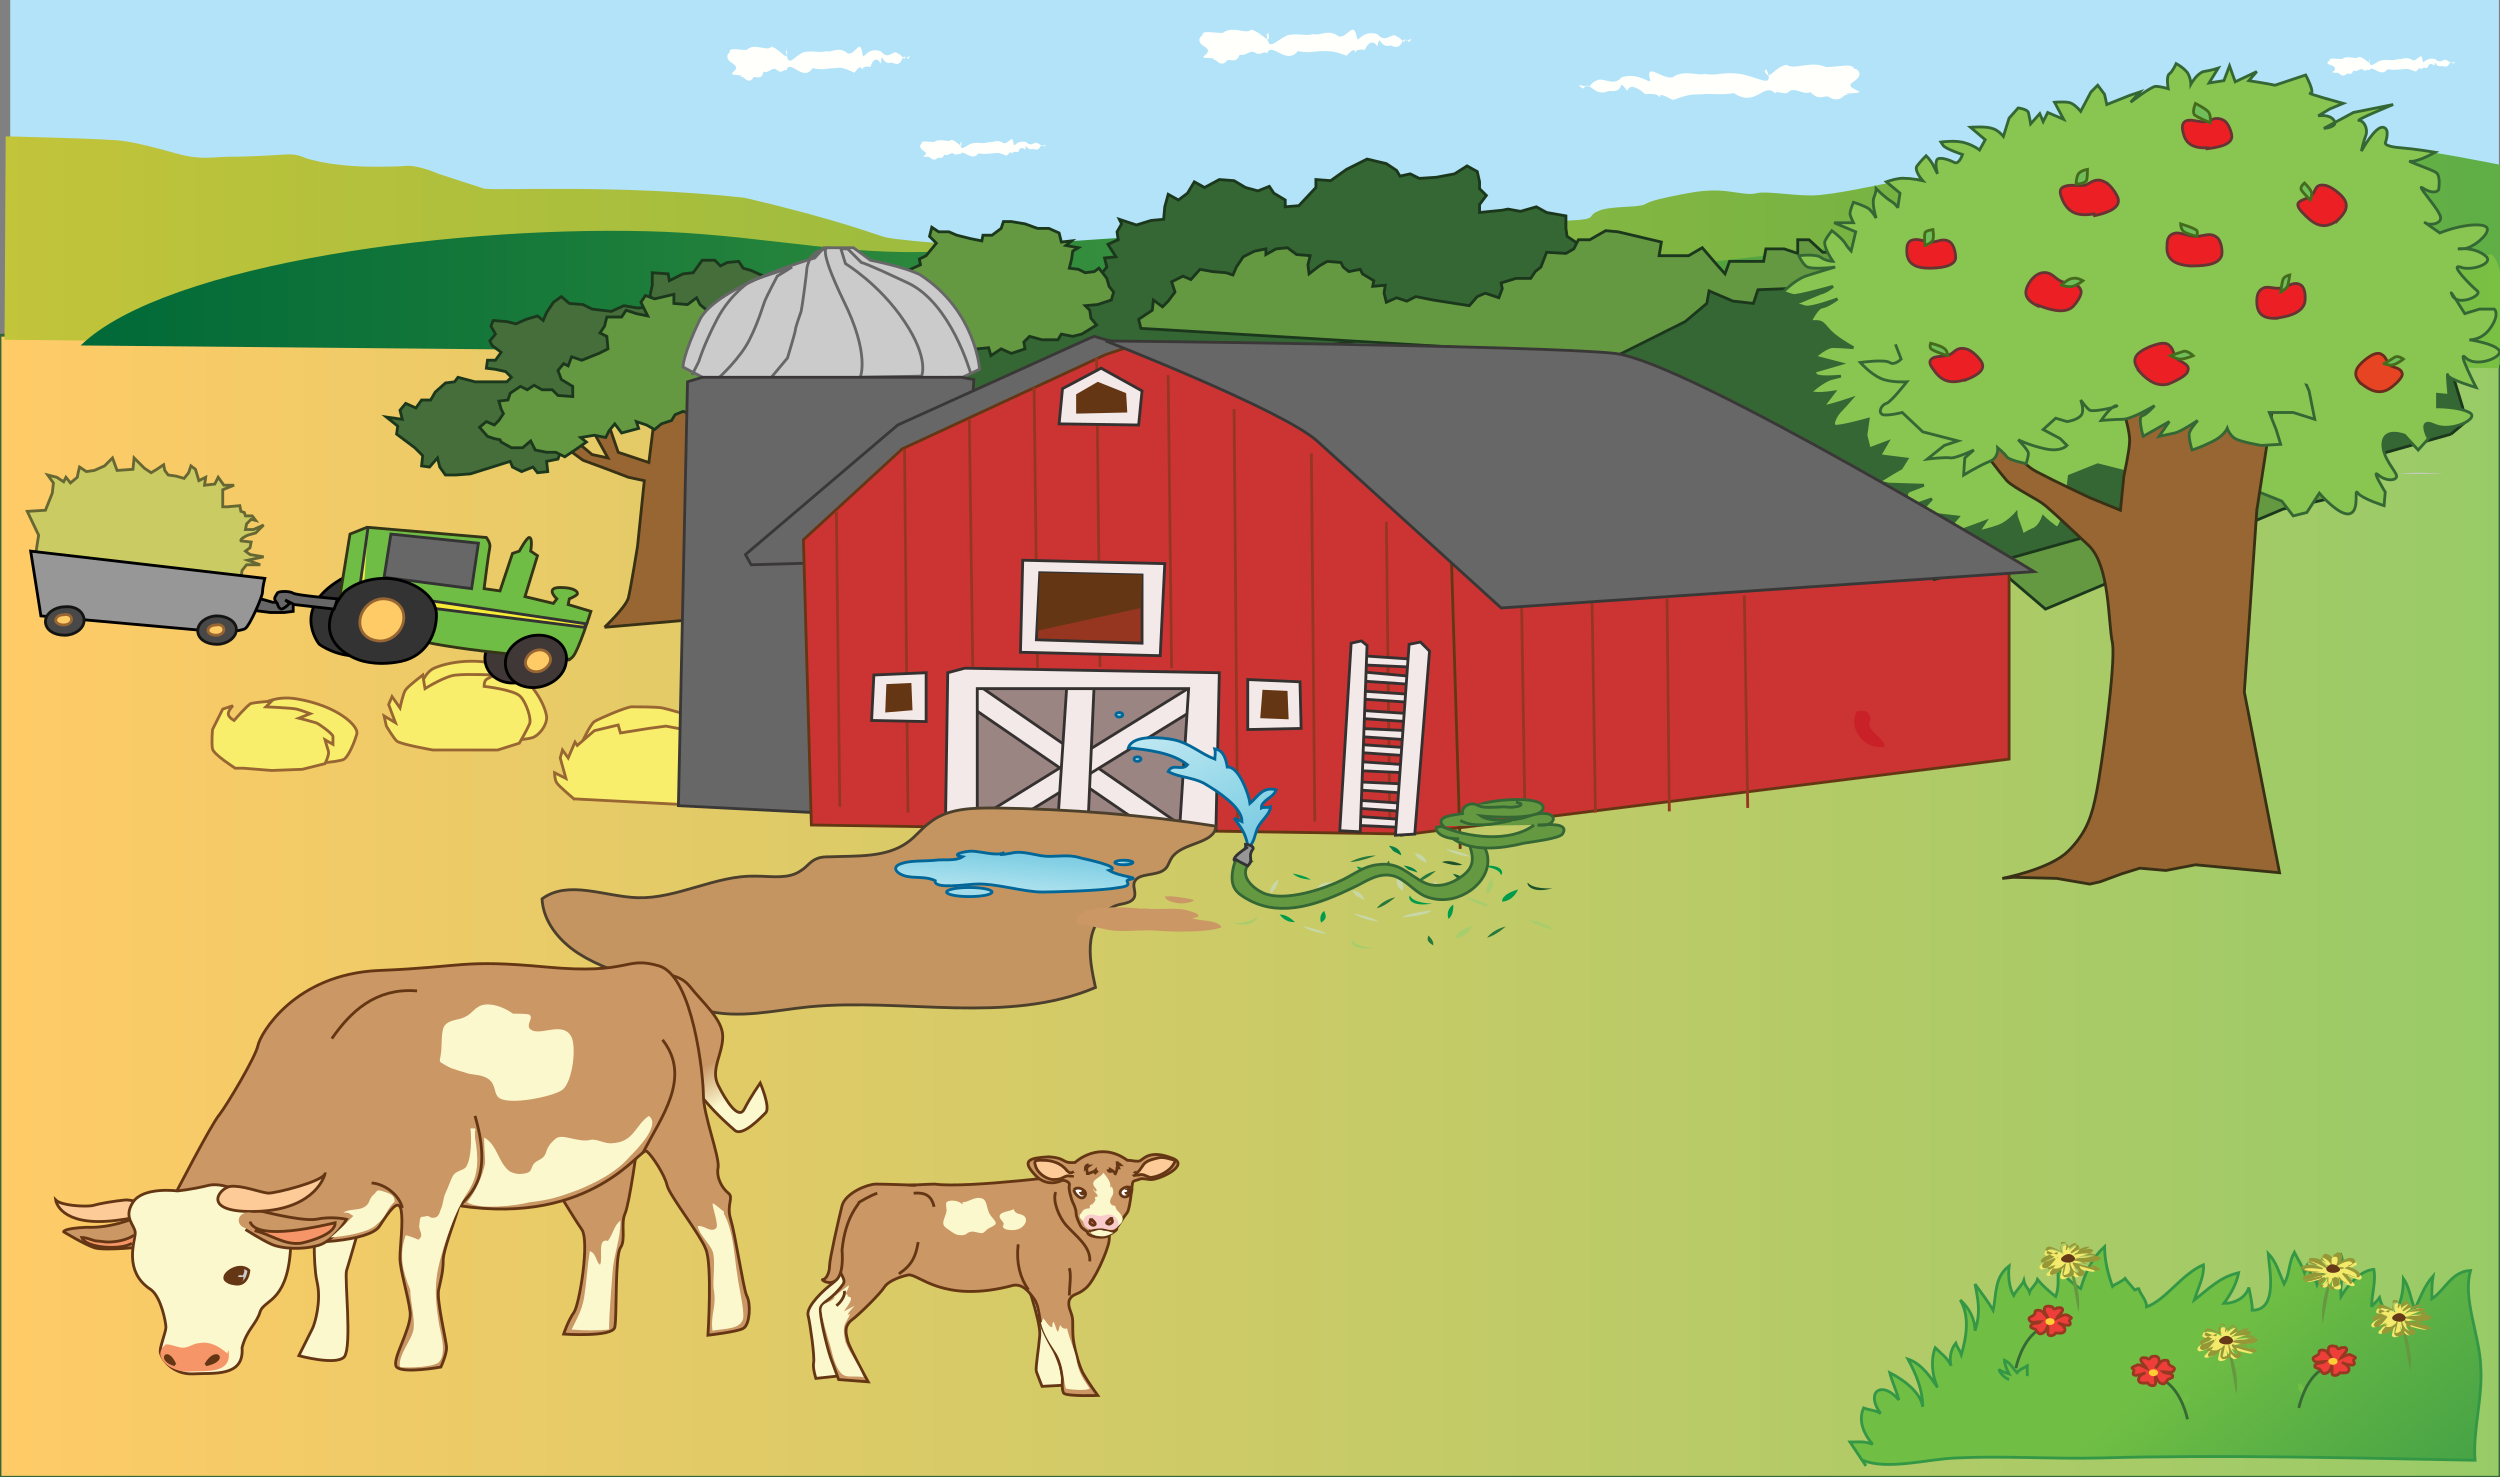 <svg xmlns="http://www.w3.org/2000/svg" xmlns:xlink="http://www.w3.org/1999/xlink" version="1.0" viewBox="0 0 220 130"><rect x="0" y="0" width="220" height="130" fill="#808080" stroke="none"/><switch><g><symbol id="e" viewBox="-54.4 -37.7 108.8 75.4"><path fill="#A9CD6C" d="M-46-9.9s-3.4-5.7-8.4-3.9c.8-1.5 6.8-4 8.4 3.9zm39.7-20.9s-6.6.2-7.5 5.4c-.9-1.4-.1-7.9 7.5-5.4zM-29.1.9s-3.4-5.6-8.4-3.9c.9-1.5 6.9-4 8.4 3.9zM33.6 16S31.1 10.1 32 5.2c1.8 2.4 2.5 6.9 1.6 10.8zm-6.7-32.1s-1.5-7.7-5.4-8.2c-.2 3.9 2.9 6.8 5.4 8.2zM45.8-12s4-5.1 8.6-6.6c-1.2 2.7-4.7 5.4-8.6 6.6zM24.3 3.2s4-5.1 8.6-6.6c-1.2 2.7-4.8 5.5-8.6 6.6z"/><path fill="#009C4B" d="M13.3-1.2S6.7-1 5.8 4.2c-.8-1.4-.1-7.9 7.5-5.4zm-36.7-4.9s-2-3-1-7.9c1.8 2.5 1.9 4 1 7.9zm-15.1-2.4s1.7-5.6 5.2-5.1c-1.1 2-2.8 5-5.2 5.1z"/><path fill="#28773B" d="M14.6 20.8s-3.2-5.9-6.3-7.5c1.2 3.3 3.7 6.4 6.3 7.5zm-16 6.9s1.3-6.6-.1-9.8c-1.2 3.2-1.2 7.3.1 9.8zm-4.4 3.4s-5.3-4.2-8.8-4.4c2.3 2.6 5.9 4.4 8.8 4.4z"/><path fill="#058047" d="M3.6 24.4l1.6-2.7 3.1-2s-.6 3.7-4.7 4.7zm-5 13.3l1.5-3.6 2.7-2.9s0 5.5-4.2 6.5z"/><path fill="#28773B" d="M12-22.6s2-3.2 1.7-6.7c-2.2 2.7-2.1 3.9-1.7 6.7zM.8 3.1s-3.2-5.9-6.3-7.5C-4.4-1.1-1.8 2 .8 3.1zm37.5-19.7s-3.2-5.9-6.3-7.5c1.1 3.2 3.7 6.3 6.3 7.5z"/><path fill="#C7D7A7" d="M18 35.6s6.3-2.4 8.2-5.3c-3.4.7-6.8 2.9-8.2 5.3zM3.3 7.5s1.2 6.5-2 8c-.2-2.1 0-6.5 2-8zm4 25.1L8.7 29l2.7-2.9s0 5.6-4.1 6.5zM-25.9 6.7s2.2 6.2 7.4 5.5c-1.1 1.3-7.5 2.5-7.4-5.5zm12.7-14.6s6.3-2.4 8.2-5.3c-3.3.7-6.7 2.9-8.2 5.3zM-14 7.7l1.5-3.6 2.7-2.9c-.1-.1-.1 5.5-4.2 6.5zm28.1 6.5s.8-6.5-4.1-8.3c1.6-.5 7.8 1.2 4.1 8.3zM3.2-10.5s9.3 1.4 9.8 4.8c-2.1-.4-8.9-2.5-9.8-4.8zm-33.9-5.8s6.3-2.4 8.2-5.3c-3.4.7-6.7 2.9-8.2 5.3zM-38.8 15s-.6-6.7-2.9-9.4c-.2 3.5 1 7.3 2.9 9.4zm62.6-6.8l-3.1-2.4-2.1-3.4c0 .1 5.4 1.6 5.2 5.8z"/><path fill="#009C4B" d="M20.5-1.8s.3-6.7-1.6-9.7c-.7 3.5-.1 7.4 1.6 9.7zm22 10.1S41 .6 37.1.1C36.9 4 40 6.9 42.5 8.3zM29.8 24.1s6.5-1 6.9-6.2c.9 1.3.9 7.8-6.9 6.2zM-34.1 19s4.3-1.3 6.2-4.2c-3.4.7-4.7 1.8-6.2 4.2zm21.7 4.7l1.5-3.6 2.7-2.9c-.1 0-.1 5.6-4.2 6.5z"/><path fill="#1E5229" d="M54.2 9.1s-6.5-1-8.4 3.8c-.5-1.4 1.4-7.7 8.4-3.8z"/><path fill="#166132" d="M25.1 11.8s-3.2 3-4.8 7.1c3.6-1.4 3.7-3.7 4.8-7.1z"/><path fill="#1E5229" d="M23.6 24.9s-4.3 4-7 1.8c1.8-1.1 4.8-2.9 7-1.8z"/></symbol><linearGradient id="a" x2="220" y1="79.749" y2="79.749" gradientUnits="userSpaceOnUse"><stop offset="0" stop-color="#ffcb67"/><stop offset="1" stop-color="#98cb67"/></linearGradient><path fill="url(#a)" stroke="#346734" stroke-width=".25" d="M0 29.5h220V130H0z"/><path fill="#B3E3F9" d="M.9 0h219v22.2H.9z"/><linearGradient id="b" x1="1.755" x2="221.6" y1="21.14" y2="21.14" gradientTransform="translate(-1.246 .605)" gradientUnits="userSpaceOnUse"><stop offset="0" stop-color="#c2c43a"/><stop offset="1" stop-color="#5fae46"/></linearGradient><path fill="url(#b)" d="M220 14.5s-6.9-1.4-8-1.3c-1.1.1-6.5 1.9-7.9 2-1.5.2-5.5.7-7 .6-1.5-.1-6.1-1.8-9-1.5-2.9.4-5.6 1.9-7.5 1.9-1.8 0-5.1-.2-6.2-.3-1.1-.1-4-.5-4-.5s-2.6.4-3.7.6c-1.1.2-5.5 1.2-7.3 1.2-1.8 0-4-.4-4.8-.2-.7.2-1.8-.1-2.9-.2-1.1-.1-2.2 0-3.7.3s-2.6.5-3.3.9c-.7.3-3.2.1-4.1.6-1 .4.1.7-2.4.8-2.6.2-2.2-.4-3.7-.3-1.5.1-2.4.3-3.7.5-1.2.1-12.1 1.8-14.3 1.9-2.2.2-2.9.5-4.4.7-1.5.2-1.8.1-4.8.3-2.9.2-5.5.2-6.6.4-1.1.2-2.2.2-2.2.2s.7-1.5-1.8-1.8c-2.6-.3-4.4.5-6.6.5-2.2 0-10-.5-12.1-.9-.9-.2-3.9-1.5-12.5-3.5-11-1.2-21.7-.6-22.9-.8l-4-1.3s-1.8-.8-2.9-.7c-1.1.1-3.7.1-4.8 0-1.1-.1-2.2-.2-3.3-.5-1.1-.2-1.1-.6-2.6-.5-1.5.1-3.3.2-5.1.2-1.8.1-2.6.2-4.4-.3-1.8-.5-3.3-.9-4.7-1.1C9.5 12.2.5 12 .5 12L.4 29.9l219.8 2.2-.2-17.6z"/><linearGradient id="c" x1="8.229" x2="221.475" y1="25.099" y2="25.099" gradientTransform="translate(-1.246 .605)" gradientUnits="userSpaceOnUse"><stop offset="0" stop-color="#006938"/><stop offset="1" stop-color="#7ac043"/></linearGradient><path fill="url(#c)" d="M219.9 32.4c0-2.9 1-8.4-.6-10-5.2.2-10.8.4-15.7-.1-4.7-.5-8.8-2-13.5-2.2-7.3-.4-18.6 1-26 1.5-10 .6-16.6 2.8-26.8 1.1-9.4-1.6-15.7-2.5-25.8-2.3-9.5.2-17.8.8-26.9 1.6-9.1.8-16.6-1.2-26.1-1.6-17.5-.7-43.9 2.7-51.4 10"/><path fill="#FFFFFB" d="M205 5.4c-.1-.4.5-.2 1.1-.2.5-.4 1.2.1 1.5-.2.6.1 1.1 1 .9.1.1.5-.1-.2 0 .3.1.7.4.1 1.1-.1.7-.1.9.1 1.4-.1.3.1.8-.3 1.3.1.5.1.8-.9.9.1.1.3.2-.4 1.1-.2.5.5.7-.1 1 .1.3.1.5.5.4.1 0 .3.6-.2.2.2-.5-.4-.2.5-1 .2-.7.2-.5-.7-.7 0-.2-.3-.5-.2-.6.2-.3-.1-.5 0-.5.1-.1.1 0-.4-.5.2-.6-.2-.7-.3-1.2-.2-.5 0-.6.1-1.3 0-.6.8-1.4-.5-1.6.1-.2-.2-.3.2-.6-.1-.3-.1-.5.3-.8.1-.2.5-.4.2-.6.3-.2.2-.4.2-.6 0-.4-.1.3-.1-.4-.1s.4-.2-.2-.6c-.8-.2-.4-.5-.3-.4zm-99.2-2.2c-.1-.6.8-.3 1.8-.3.9-.7 2.1.2 2.5-.3 1.1.3 1.8 1.7 1.5.1.1.8-.2-.3-.1.6.2 1.2.7.3 1.8-.2 1.1-.2 1.5.1 2.3-.1.5.2 1.3-.5 2.2.2.8.2 1.3-1.5 1.6.1.1.6.4-.7 1.8-.3.8.9 1.2-.2 1.7.2.4.1.8.9.7.2.1.5 1-.4.4.3-.8-.8-.4.9-1.6.3-1.1.3-.9-1.2-1.2.1-.3-.6-.8-.4-1.1.3-.4-.1-.8 0-.8.2-.1.2.1-.7-.8.3-1.1-.4-1.3-.4-2.1-.4-.9 0-1 .2-2.2 0-1 1.3-2.3-.9-2.7.2-.3-.3-.6.3-1.1-.1-.5-.2-.8.4-1.3.2-.3.8-.7.4-1.1.5-.3.4-.6.4-1 0-.7-.1.5-.1-.7-.2-1.2 0 .7-.4-.3-1-.9-.5-.2-1.1-.2-.9zm57.4 2.9c-.2-.6-1.2-.2-2.5-.2-1.4-.6-2.7.3-3.5-.2-1.3.3-1.6 1.8-2 .2.2.8.1-.3.4.6.3 1.2-.8.3-2.5 0-1.6-.2-2 .2-3.1 0-.5.2-1.9-.4-2.8.3-1 .2-2.4-1.4-2 .2.2.6-.9-.7-2.5-.2-.7.9-1.7-.1-2.2.3-.5.1-.7.9-.8.3.1.5-1.4-.3-.4.4.7-.8.9.8 2.3.2 1.6.2.6-1.3 1.6 0 .2-.6.8-.4 1.6.3.5-.1 1.1 0 1.2.2.3.2-.4-.6 1.2.3 1.2-.4 1.4-.5 2.5-.5 1.1-.1 1.4.1 2.9-.1 1.9 1.3 2.6-1 3.6 0 .3-.3.9.3 1.3-.2.5-.3 1.3.4 1.8.1.8.8 1.1.3 1.6.4.6.4 1 .3 1.4-.1.9-.2-.8-.1.8-.2s-1.1-.4 0-1c1.2-.8 0-1.3.1-1.1zm-99-1.4c-.1-.6.7-.3 1.5-.3.7-.7 1.8.2 2.2-.3.9.3 1.6 1.7 1.3.1.1.8-.2-.3 0 .5.2 1.3.6.3 1.5-.1 1-.2 1.3.1 2-.1.4.2 1.1-.5 1.9.2.7.2 1.1-1.5 1.3.1.1.6.3-.7 1.6-.3.7.9 1.1-.2 1.5.2.4.1.7.9.6.2.1.5.8-.4.3.3-.7-.8-.3.9-1.4.3-1 .3-.8-1.2-1 .1-.3-.6-.7-.4-.9.3-.4-.1-.7 0-.7.2-.1.2 0-.7-.7.3-.9-.4-1.1-.5-1.8-.4-.7 0-.8.2-1.9 0-.8 1.3-2-.9-2.3.2-.2-.2-.4.4-.9-.1-.4-.2-.7.4-1.1.2-.2.8-.6.4-.9.5-.2.4-.5.4-.9 0-.6-.1.4-.1-.6-.2-1.1-.1.6-.4-.3-1-.9-.5-.3-1.1-.3-.9zm16.9 8c-.1-.4.5-.2 1.1-.2.5-.4 1.3.1 1.5-.2.6.1 1 1 .9.1.1.5-.1-.2-.1.3.1.7.4.1 1.1-.1.7-.1.9.1 1.4-.1.3.1.8-.3 1.3.1.5.1.8-.9.9.1.1.3.2-.4 1.1-.2.5.5.7-.1 1 .1.3.1.5.5.4.1 0 .3.6-.2.2.2-.5-.4-.2.5-1 .2-.7.2-.5-.7-.7.1-.2-.3-.5-.2-.6.2-.3-.1-.5 0-.5.1-.1.1 0-.4-.5.2-.6-.2-.7-.3-1.2-.2-.5 0-.6.1-1.3 0-.6.8-1.4-.5-1.6.1-.2-.2-.3.2-.6-.1-.3-.1-.5.3-.8.1-.2.5-.4.2-.6.3-.2.2-.4.2-.6 0-.4-.1.3-.1-.4-.1s.4-.2-.2-.5c-.6-.4-.2-.7-.2-.6z"/><path fill="#CBCACA" d="M212.8 41.6c-.7 0-1.7.1-1.7.1h4c-.1 0-1.6-.1-2.3-.1z"/><linearGradient id="d" x1="191" x2="212.688" y1="120.603" y2="146.108" gradientUnits="userSpaceOnUse"><stop offset="0" stop-color="#70be44"/><stop offset="1" stop-color="#349746"/></linearGradient><path fill="url(#d)" stroke="#349746" stroke-width=".25" d="M164.2 129l-1.4-2.1c.7 0 1.3-.1 2 .2-.8-.9-1.3-2.1-.8-3.2.5.2 1.1.2 1.5.5-1.4-1.9.1-3 1.6-1.2-.2-.8-.6-1.6-.8-2.4 1.2.6 2.7 1.7 2.9 3 0-1.5-.6-2.9-1.3-4.2 1.2.4 2 1.6 2.6 2.5-.5-1.1-.6-2.5-.2-3.5.5.5 1.1.9 1.4 1.6-.2-.7 0-1.5.4-2 .1.3.4.7.5 1 .4-1.4.8-3.3-.1-4.8.8.7 1.3 1.7 1.3 2.7.5-1.5.3-2.6 0-4.1.5.7 1.2 1.6 1.6 2.3.3-1.5.1-2.9 1.4-3.9-.1.9 0 1.9.4 2.6.2-.4.8-1 .9-1.3.1.5.4.7.5 1 .1-.3.6-.7.7-1.1.4.5 1.1 1.1 1.6 1.5.3-.8.2-1.6.2-2.5.6.7 1.3 1.4 2 1.8.4-1.4 1-2.7 2.1-3.7 0 1.2.3 2.4.7 3.5.2-.2.8-.4 1.1-.7.2.3.8.9.9 1.1 0-.1.1-.2.3-.2.2.6.7 1 .7 1.6 1.7-.6 3.1-2.9 5-3.7.1 1-.5 2.1-.8 3.1 1.3-1 2.2-2 3.9-2.4-.2 1-.7 1.9-1.3 2.7 1 0 1.9-.5 2.2-1.4.1.6.3 1.3.3 2 2.3 0 1.5-3.6 1.4-5 .7.7 1 1.8 1.4 2.7.5-.9.4-1.9.9-2.8.3.6.7 1.2.9 1.8.1-.2.1-.4.2-.6.1.4.8 1.2.9 1.6.4-1.1 1.1-1.9 2.1-2.6.4 1-.1 2.5 0 3.7.6-1 1.7-2.3 2.9-2.4.2 1.1-.2 2.2-.2 3.3.1-.2.5-.5.7-.8.2.8.5 1.2 1.2 1.6.7-1 .9-2.2.9-3.3.5.7.7 2 1 2.7.5-1 .8-2 1.6-2.9-.1.6-.1 1.4-.1 2 1.2-.8 1.7-2.4 3.4-2.5-.7 2.5.8 5.7.9 8.4.2 2.8-.7 5.6-.5 8.3-10.8-.2-22.1-.5-33-.2-4.3.1-8.5-.2-12.7 0-2.5.1-6 1.1-8.2.2"/><path fill="#659840" d="M212.1 120.7s.4-1.7-.8-4.4"/><path fill="#F3E96A" d="M210.8 115.5s-.3-.9.2-.8c.6.1.2.7.2.7s.1-.4.6-.6c.5-.2.3.4.3.4l-.6.5s1-.6 1.4-.6c.4 0 .4.2 0 .3-.4.2-1 .4-1 .4s.9-.2 1.2-.1c.3.1.9.1.5.3-.4.2-1.3.2-1.3.2l-.6.1s.7.2 1.2.3c.6.2.9.5.3.4-.6-.1-1.5-.4-1.5-.4s.1.3.3.5c.3.2.1.6-.3.3s-.5-.8-.5-.8.2.8 0 .9c-.2.2-.8.3-.7-.1.1-.4.2-.9.2-.9s-.4.7-.9.8c-.5.2-.7 0-.3-.3l.5-.6s-1 .5-1.2.4c-.2-.1-.3-.4.7-.8s.6 0 .6 0l-1-.5s0-.5.5-.4c.7.1 1.2.4 1.2.4z"/><path fill="#969837" d="M211 117.6c-.1 0-.2 0-.2-.1-.1 0-.1-.1-.1-.2 0-.2.1-.5.1-.6-.2.2-.4.5-.7.6-.1 0-.3.1-.3.1-.2 0-.2-.1-.2-.1 0-.1 0-.2.2-.4l.3-.4c-.3.1-.7.3-.9.3h-.1c-.1 0-.2-.1-.2-.2s.1-.4.9-.7c.1 0 .1-.1.2-.1l-.7-.3c0-.1.1-.4.4-.4h.1c.3.1.7.2.8.3-.1-.2-.1-.5 0-.7.1-.1.2-.1.3-.1.1 0 .2.1.3.2.1.1.1.2.1.3.1-.1.2-.2.4-.3.2-.1.3-.1.4 0 .1.1.1.4.1.4l-.3.3c.3-.2.9-.4 1.1-.4.3 0 .4.1.4.1 0 .1-.1.2-.3.3l-.6.2c.3 0 .6-.1.8 0h.1c.3 0 .5.1.6.2 0 .1-.1.1-.2.2-.4.2-1.3.2-1.3.2h-.3c.3.1.6.2 1 .2.3.1.7.3.7.4 0 0 0 .1-.2.1h-.2c-.4-.1-1.1-.3-1.4-.4 0 .1.1.3.3.4.2.1.2.2.1.3 0 .1-.1.2-.3.2-.1 0-.2 0-.3-.1l-.3-.3c0 .2 0 .3-.1.4-.1 0-.4.1-.5.1zm-.1-1.3h.1s-.1.6-.2.9v.1h.1c.1 0 .3-.1.4-.2.1-.1.1-.3 0-.7v-.2h.1v.2c.1.2.2.5.4.6.1 0 .1.1.2.1s.1-.1.1-.1c0-.1 0-.2-.1-.2-.3-.2-.4-.5-.4-.5v-.1h.1s1 .3 1.5.4h.2s-.2-.2-.6-.3c-.5-.2-1.2-.3-1.2-.3v-.1l.6-.1s.9 0 1.3-.2c.1 0 .1-.1.1-.1s-.3-.1-.5-.1h-.3c-.4 0-1 .1-1 .1v-.1l1-.4c.2-.1.3-.2.3-.2h-.2c-.3 0-1.1.4-1.4.6l-.1-.1.5-.5v-.3h-.2c-.4.2-.5.4-.6.5v.1h-.1v-.1c0-.1.1-.3 0-.5 0-.1-.1-.1-.2-.1h-.2c-.1.1 0 .6 0 .7l.1.2-.2-.1s-.5-.3-.9-.4h-.1c-.2 0-.3.2-.3.3l.7.3c.1 0 .2-.1.3-.1h.1c0 .1-.1.2-.1.2l-.3-.1c-.1 0-.2.1-.3.1-.8.3-.8.5-.8.6 0 .1.1.1.1.1.2 0 .9-.3 1.1-.4l.1.1-.5.6c-.2.1-.2.2-.2.3h.1c.1 0 .2 0 .3-.1.7.3 1.1-.3 1.1-.4zm-.7-.5z"/><path fill="#663A19" d="M211.7 115.9s-.4-.7-1.1-.1c-.5.5 1.2.8 1.1.1z"/><path fill="#659840" d="M182.9 115.5s.4-1.7-.8-4.4"/><path fill="#F3E96A" d="M181.6 110.4s-.3-.9.2-.8c.6.1.2.7.2.7s.1-.4.6-.6c.5-.2.3.4.3.4l-.6.5s1-.6 1.4-.6c.4 0 .4.2 0 .3-.4.2-1 .4-1 .4s.9-.2 1.2-.1c.3.1.9.1.5.3-.4.2-1.3.2-1.3.2l-.6.1s.7.2 1.2.3c.6.2.9.5.3.4-.6-.1-1.5-.4-1.5-.4s.1.3.3.5c.3.2.1.6-.3.3s-.5-.8-.5-.8.2.8 0 .9c-.2.2-.8.3-.7-.1.1-.4.2-.9.2-.9s-.4.7-.9.8c-.5.2-.7 0-.3-.3l.5-.6s-1 .5-1.2.4c-.2-.1-.3-.4.7-.8s.6 0 .6 0l-1-.5s0-.5.5-.4c.7 0 1.2.4 1.2.4z"/><path fill="#969837" d="M181.8 112.4c-.1 0-.2 0-.2-.1-.1 0-.1-.1-.1-.2 0-.2.1-.5.1-.6-.2.2-.4.5-.7.6-.1 0-.3.1-.3.1-.2 0-.2-.1-.2-.1 0-.1 0-.2.2-.4l.3-.4c-.3.1-.7.3-.9.3h-.1c-.1 0-.2-.1-.2-.2s.1-.4.9-.7c.1 0 .1-.1.2-.1l-.7-.3c0-.1.1-.4.4-.4h.1c.3.1.7.2.8.3-.1-.2-.1-.5 0-.7.1-.1.2-.1.3-.1.1 0 .2.1.3.2.1.1.1.2.1.3.1-.1.2-.2.4-.3.2-.1.3-.1.4 0 .1.1.1.4.1.4l-.3.3c.3-.2.9-.4 1.1-.4.3 0 .4.1.4.1 0 .1-.1.2-.3.3l-.5.2c.3 0 .6-.1.8 0h.1c.3 0 .5.1.6.2 0 .1-.1.1-.2.2-.4.2-1.3.2-1.3.2h-.3c.3.1.6.2 1 .2.3.1.7.3.7.4 0 0 0 .1-.2.1h-.2c-.4-.1-1.1-.3-1.4-.4 0 .1.1.3.3.4.2.1.2.2.1.3 0 .1-.1.2-.3.2-.1 0-.2 0-.3-.1l-.3-.3c0 .2 0 .3-.1.4-.2 0-.5.1-.6.1zm-.1-1.2h.1s-.1.6-.2.9v.1h.1c.1 0 .3-.1.4-.2.1-.1.1-.3 0-.7v-.2h.1v.2c.1.2.2.5.4.6.1 0 .1.1.2.1s.1-.1.1-.1c0-.1 0-.2-.1-.2-.3-.2-.4-.5-.4-.5v-.1h.1s1 .3 1.5.4h.2s-.2-.2-.6-.3c-.5-.2-1.2-.3-1.2-.3v-.1l.6-.1s.9 0 1.3-.2c.1 0 .1-.1.1-.1s-.3-.1-.5-.1h-.3c-.4 0-1 .1-1 .1v-.1l1-.4c.2-.1.3-.2.3-.2h-.2c-.3 0-1.1.4-1.4.6l-.1-.1.5-.5v-.3h-.2c-.4.2-.5.4-.6.5v.1h-.1v-.1c0-.1.1-.3 0-.5 0-.1-.1-.1-.2-.1h-.2c-.1.1 0 .6 0 .7l.1.2-.2-.1s-.5-.3-.9-.4h-.1c-.2 0-.3.2-.3.3l.7.3c.1 0 .2-.1.3-.1h.1c0 .1-.1.2-.1.2l-.3-.1c-.1 0-.2.1-.3.1-.8.3-.8.5-.8.6 0 .1.1.1.1.1.2 0 .9-.3 1.1-.4l.1.1-.5.6c-.2.1-.2.2-.2.3h.1c.1 0 .2 0 .3-.1.7.2 1.1-.4 1.1-.4zm-.7-.5h.1c0-.1 0-.1-.1 0z"/><path fill="#663A19" d="M182.6 110.7s-.4-.7-1.1-.1c-.6.5 1.1.8 1.1.1z"/><path fill="#659840" d="M204.4 116.5s-.4-1.7.8-4.4"/><path fill="#F3E96A" d="M205.7 111.3s.3-.9-.2-.8c-.6.1-.2.7-.2.7s-.1-.4-.6-.6c-.5-.2-.3.4-.3.4l.6.5s-1-.6-1.4-.6c-.4 0-.4.2 0 .3.4.2 1 .4 1 .4s-.9-.2-1.2-.1c-.3.1-.9.1-.5.3.4.2 1.3.2 1.3.2l.6.1s-.7.2-1.2.3c-.6.2-.9.5-.3.4.6-.1 1.5-.4 1.5-.4s-.1.3-.3.5c-.3.2-.1.6.3.3s.5-.8.5-.8-.2.8 0 .9c.2.2.8.3.7-.1-.1-.4-.2-.9-.2-.9s.4.7.9.8c.5.2.7 0 .3-.3l-.5-.6s1 .5 1.2.4c.2-.1.3-.4-.7-.8s-.6 0-.6 0l1-.5s0-.5-.5-.4c-.7.1-1.2.4-1.2.4z"/><path fill="#969837" d="M205 113.1c-.1-.1-.1-.2-.1-.4l-.3.3c-.1.1-.2.1-.3.1-.1 0-.2-.1-.3-.2 0-.1 0-.2.1-.3.2-.1.3-.3.3-.4-.3.1-1 .3-1.4.4h-.2c-.1 0-.2 0-.2-.1s.3-.3.7-.4c.3-.1.7-.2 1-.2h-.3s-.9 0-1.3-.2c-.1 0-.2-.1-.2-.2s.2-.1.6-.2h.9l-.5-.2c-.2-.1-.4-.2-.3-.3 0-.1.1-.1.4-.1.3 0 .8.2 1.1.4l-.3-.3s-.1-.3.1-.4c.1-.1.2-.1.4 0s.3.2.4.3c0-.1 0-.2.1-.3.1-.1.2-.1.3-.2.1 0 .2 0 .3.1.2.2.1.5 0 .7.2-.1.5-.3.8-.3h.1c.3 0 .4.3.4.4l-.7.3c.1 0 .1.1.2.1.8.3.9.6.9.7 0 .1-.1.2-.2.2h-.1c-.2 0-.6-.2-.9-.3l.3.4c.2.2.2.3.2.4 0 0-.1.1-.2.1s-.2 0-.3-.1c-.3-.1-.6-.4-.7-.6 0 .2.1.5.1.6 0 .1 0 .2-.1.2 0 0-.1.1-.2.1-.2.1-.5 0-.6-.1zm1.4-.2c.1 0 .2.1.3.1h.1s0-.1-.2-.3l-.5-.6.1-.1c.2.1.9.4 1.1.4 0 0 .1 0 .1-.1s0-.3-.8-.6c-.1 0-.2-.1-.3-.1l-.3.1c-.1-.1-.2-.2-.1-.2h.1c.1 0 .2 0 .3.1l.7-.3c0-.1 0-.3-.3-.3h-.1c-.5.1-.9.4-.9.4l-.2.1.1-.2c.1-.2.2-.6 0-.7h-.2c-.1 0-.2.1-.2.1-.1.2 0 .4 0 .5v.1h-.1v-.1c-.1-.1-.2-.3-.6-.5-.1 0-.2-.1-.2 0-.1.1-.1.2 0 .3l.5.5-.1.1c-.3-.2-1.1-.6-1.4-.6h-.2s0 .1.3.2l1 .4v.1s-.7-.1-1-.1h-.3c-.2 0-.4.1-.5.1l.1.1c.4.2 1.3.2 1.3.2l.6.1v.1s-.7.2-1.2.3c-.4.1-.6.2-.6.3h.2c.5-.1 1.5-.4 1.5-.4h.1v.1s-.1.3-.4.5c-.1.1-.1.2-.1.2l.1.1c.1 0 .1 0 .2-.1.2-.2.4-.4.4-.6v-.2h.1v.2c-.1.4-.1.6 0 .7.1.1.3.2.4.2h.1v-.1c-.1-.4-.2-.9-.2-.9h.1c.3-.4.7.3 1.1.4zm-.2-1.3h.1-.1z"/><path fill="#663A19" d="M204.7 111.6s.4-.7 1.1-.1c.6.5-1.1.8-1.1.1z"/><path fill="#659840" d="M196.8 122.7s.4-1.7-.8-4.4"/><path fill="#F3E96A" d="M195.5 117.6s-.3-.9.2-.8c.6.1.2.7.2.7s.1-.4.6-.6c.5-.2.3.4.3.4l-.6.5s1-.6 1.4-.6.4.2 0 .3-1 .4-1 .4.9-.2 1.2-.1c.3.1.9.1.5.3-.4.2-1.3.2-1.3.2l-.6.1s.7.2 1.2.3c.6.2.9.5.3.4-.6-.1-1.5-.4-1.5-.4s.1.3.3.5c.3.2.1.6-.3.3s-.5-.8-.5-.8.2.8 0 .9c-.2.2-.8.3-.7-.1.1-.4.2-.9.2-.9s-.4.7-.9.8c-.5.2-.7 0-.3-.3l.5-.6s-1 .5-1.2.4c-.2-.1-.3-.4.7-.8s.6 0 .6 0l-1-.5s0-.5.5-.4c.7 0 1.2.4 1.2.4z"/><path fill="#969837" d="M195.7 119.6c-.1 0-.2 0-.2-.1-.1 0-.1-.1-.1-.2 0-.2.1-.5.1-.6-.2.2-.4.5-.7.6-.1 0-.3.1-.3.1-.2 0-.2-.1-.2-.1 0-.1 0-.2.2-.4l.3-.4c-.3.1-.7.3-.9.3h-.1c-.1 0-.2-.1-.2-.2s.1-.4.9-.7c.1 0 .1-.1.2-.1l-.7-.3c0-.1.1-.4.4-.4h.1c.3.1.7.2.8.3-.1-.2-.1-.5 0-.7.1-.1.2-.1.3-.1.1 0 .2.1.3.2.1.1.1.2.1.3.1-.1.2-.2.4-.3.2-.1.3-.1.4 0 .1.1.1.4.1.4l-.3.3c.3-.2.9-.4 1.1-.4s.4.1.4.1c0 .1-.1.2-.3.3l-.6.2c.3 0 .6-.1.8 0h.1c.3 0 .5.1.6.2 0 .1-.1.1-.2.2-.4.2-1.3.2-1.3.2h-.3c.3.1.6.2 1 .2.3.1.7.3.7.4 0 0 0 .1-.2.1h-.2c-.4-.1-1.1-.3-1.4-.4 0 .1.1.3.3.4.2.1.2.2.1.3 0 .1-.1.2-.3.2-.1 0-.2 0-.3-.1l-.3-.3c0 .2 0 .3-.1.4-.1 0-.3.1-.5.1zm0-1.2h.1s-.1.6-.2.9v.1h.1c.1 0 .3-.1.4-.2.1-.1.1-.3 0-.7v-.2h.1v.2c.1.2.2.5.4.6.1 0 .1.1.2.1s.1-.1.1-.1c0-.1 0-.2-.1-.2-.3-.2-.4-.5-.4-.5v-.1h.1s1 .3 1.5.4h.2s-.2-.2-.6-.3c-.5-.2-1.2-.3-1.2-.3v-.1l.6-.1s.9 0 1.3-.2c.1 0 .1-.1.1-.1s-.3-.1-.5-.1h-.3c-.4 0-1 .1-1 .1v-.1l1-.4c.2-.1.3-.2.3-.2h-.2c-.3 0-1.1.4-1.4.6l-.1-.1.5-.5v-.3h-.2c-.4.2-.5.4-.6.5v.1h-.1v-.1c0-.1.1-.3 0-.5 0-.1-.1-.1-.2-.1h-.2c-.1.1 0 .6 0 .7l.1.2-.2-.1s-.5-.3-.9-.4h-.1c-.2 0-.3.2-.3.3l.7.3c.1 0 .2-.1.3-.1h.1c0 .1-.1.2-.1.2l-.3-.1c-.1 0-.2.1-.3.1-.8.3-.8.5-.8.6 0 .1.1.1.1.1.2 0 .9-.3 1.1-.4l.1.1-.5.6c-.2.1-.2.2-.2.3h.1c.1 0 .2 0 .3-.1.7.2 1.1-.4 1.1-.4zm-.8-.5h.1c0-.1 0-.1-.1 0z"/><path fill="#663A19" d="M196.5 117.9s-.4-.7-1.1-.1c-.6.5 1.2.8 1.1.1z"/><path fill="#70BE44" d="M202.7 122.7c.1-.4.1-.8-.4-1-.2.3 0 .8.4 1"/><path fill="none" stroke="#376934" stroke-width=".25" d="M202.3 123.9s.5-2.6 2.2-3.5"/><path fill="#EE3E3A" stroke="#973821" stroke-width=".25" d="M205.2 119.5c-.2-.2-.4-.7-.8-.7-.5 0-.2.2-.4.4s-.6.2-.4.5c.2.3.6.1 1 .1-.2.2-.9.1-.9.4 0 .2.1.1.2.2.2.1.2 0 .3.2.2.2.2.4.6.2.2-.1.3-.4.4-.6.1.2-.1.7.1.8.2.1.5 0 .6-.2.3 0 .7.1.8-.2.1-.3-.3-.6-.6-.7.2.1.8.3 1 .2.2-.1 0-.3 0-.4.1-.2.3-.2.1-.3-.1-.1-.3-.1-.4-.2-.3 0-.6.2-.8.3.1-.2.6-.6.5-.8-.1-.2-.3-.1-.5-.1 0 0-.1.1-.2.1s-.1-.1-.2-.2c-.3-.1-.7-.1-.7.2-.1.4.2.6.3.8"/><ellipse cx="205.3" cy="119.8" fill="#FFCE34" rx=".4" ry=".3"/><path fill="#70BE44" d="M177.8 119.2c.1-.4.1-.8-.4-1-.3.3 0 .8.4 1"/><path fill="none" stroke="#376934" stroke-width=".25" d="M177.4 120.4s.5-2.6 2.2-3.5"/><path fill="#EE3E3A" stroke="#973821" stroke-width=".25" d="M180.2 116c-.2-.2-.4-.7-.8-.7-.5 0-.2.2-.4.4s-.6.2-.4.5c.2.3.6.1 1 .1-.2.2-.9.1-.9.4 0 .2.1.1.2.2.2.1.2 0 .3.2.2.2.2.4.6.2.2-.1.3-.4.4-.6.1.2-.1.7.1.8.2.1.5 0 .6-.2.3 0 .7.1.8-.2.1-.3-.3-.6-.6-.7.2.1.8.3 1 .2.2-.1 0-.3 0-.4.1-.2.3-.2.1-.3-.1-.1-.3-.2-.4-.2-.3 0-.6.2-.8.3.1-.2.6-.6.5-.8-.1-.2-.3-.1-.5-.1 0 0-.1.1-.2.1s-.1-.1-.2-.2c-.3-.1-.7-.1-.7.2 0 .4.3.6.3.8"/><ellipse cx="180.4" cy="116.3" fill="#FFCE34" rx=".4" ry=".3"/><path fill="#70BE44" d="M192.1 123.7c-.1-.4-.1-.8.4-1 .3.3.1.7-.4 1"/><path fill="none" stroke="#376934" stroke-width=".25" d="M192.5 124.9s-.5-2.6-2.2-3.5"/><path fill="#EE3E3A" stroke="#973821" stroke-width=".25" d="M189.7 120.4c.2-.2.4-.7.8-.7.5 0 .2.2.4.4s.6.2.4.5c-.2.3-.6.1-1 .1.2.2.9.1.9.4 0 .2-.1.1-.2.2-.2.1-.2 0-.3.2-.2.2-.2.4-.6.2-.2-.1-.3-.4-.4-.6-.1.2.1.7-.1.8-.2.1-.5 0-.6-.2-.3 0-.7.1-.8-.2-.1-.3.3-.6.6-.7-.2.1-.8.3-1 .2-.2-.1 0-.3 0-.4-.1-.2-.3-.2-.1-.3.1-.1.3-.1.4-.2.3 0 .6.2.8.3-.1-.2-.6-.6-.5-.8.1-.2.3-.1.5-.1 0 0 .1.1.2.1s.1-.1.2-.2c.3-.1.7-.1.7.3.1.3-.3.6-.3.7"/><ellipse cx="189.5" cy="120.8" fill="#FFCE34" rx=".4" ry=".3"/><path fill="none" stroke="#349746" stroke-width=".25" d="M176.8 121.4c-.5-.2-.8-.6-.9-.9.2.2.6.3.9.4-.2-.4-.4-.8-.4-1.2.6.3.7.7 1.1 1.1.2-.3.6-.4.9-.6v.9"/><path fill="#456E3B" stroke="#1C381C" stroke-width=".25" d="M49.5 39.3l-.4 1.1-1 .2.1.9-.9.1-.4-.5-1 .4-.8-.4-.2-.5-3.5 1.1-1.3.1h-.9l-.5-.7-.2-.8-.7.8-.7-.1.1-.9-.7-.7-.8-.6-.8-.6.1-.7-1-.8 1.4.2-.2-.8.5-.6.9.4.5-.7h.8l.4-.7.9-.8.8-.1.3-.4 1.5.4h2.8l.4-.4-.5-.5-.9-.2-.8-.1.1-.7h.7l.5-.7-.8-.6-.2-.4.5-.6-.4-.7.2-.5 1.2.1.8.2.9-.4 1-.3.5.4.3-.7.6-.9.7-.5.7.6 1.2.1.8.4 1.7.2 1.1-.5 1.2.2 1.7-.1-.6-1 .2-.9V24l1.4.1.1.6 1.2-.6.9-.1.8-1.1h1.1l.5.5.6-.3 1-.1.4.6.7.2 1.1.5 1 2-2.7 4.3-8 4-5.2 2L50 38z"/><path fill="#346734" stroke="#1C381C" stroke-width=".25" d="M85.1 35l-1.3-1.1.3-1.3 1.1-3.7 5.2-1 2.3-2.1 3.8-1.2.9-1.1-.2-.8 1-.1-.7-1.1.9-.4-.1-.7.4-.7-.2-.4 1.5.5 1.3-.4 1.1-.1.1-1.1.3-1.1.9.5.8-.6.6-1 .9.5 1.3-.7 1.3.1 1 .6 1.1.3 1-.4.4.6 1 .6v.6l1.2-.1 1.5-1.6v-.7l1.3.1 1.4-1 1.8-.9 1.7.4.9.6.3.5.9-.2.8.4 1.5-.1 1.6-.3 1.1-.7.9.5.2.9v.6l.6.6-.6.8v.7l2-.2.5-.1 1.1.2 1.4-.4.9.5 1.7.3v1.1l.1.7.9.6.3.5.9.3-.8 1.8-4.5 4.1-14.6 1.8-35 5.1"/><path fill="#986632" stroke="#393115" stroke-width=".25" d="M53.2 55.2s1.9-1.8 2.1-2.6c.2-.8.8-4.5.8-4.5l.6-5.8-1.4-.3-2.1-.8-1.9-.7-1.5-1.1.4-1 1.9 1.6 1.4.3-1.5-2.7-.2-1 1.4-.3 1.2 3.5 2.7.9.6-4.8 1.7-.8 2.1.5-.2 18.9-8.1.7z"/><path fill="#659941" stroke="#1C381C" stroke-width=".25" d="M50.6 39.6l-.9.6-.8-.4h-.8l-1-.2-.4-.8-.7.6h-1l-.9-.5-.1-.2-.5-.1-.6-.2-.7-.8.6-.5.7.3.4-.4.4-.6-.2-.4-.2-.7.8-.1.2-.6.9-.6.6.3.6-.4.7.4h.9l.5.5 1.3.1V34l-1-.6-.3-.8.5-.6.4.2.3-.8.9.3 1.5-.6.8-.4-.1-1.1-.6-.3.4-.6.2-.8h1.3l.4-.6.9.3 1 .2-.6-1.2.4-.6.8.3 1.7-.4v.8l1.2.1.8-.6.3.6.6.5h.9l1.5 2.5 1.3 1.5-.3 3.5-2.7 2.1-1.6-.3-1.2-.4-.7.3-.3.5-.9.3-.6.5-.7-.4-.9-.3.2.6-1.5.4-.6-.8-.5.6-.3.6-1-.2-1.2.2.5.4zm34.7-8.4l.7-.5 1-.1.2.7.9-.6.9.4 1.2-.4-.1-.6.5-.5 1.1.3h1.4l.3-.5 1 .2.8-.2 1.3-.8-.5-.6-.1-.7-.4-.4 1.1-.1 1.2-.4.2-.7-.4-.5-.2-.7-.3-.4-.4-.5-.4.3-.8.1-.6-.3-.8-.1.2-.8.1-.7.5-.3-1.1-.2.5-.4-.9.1-.2-.8-.9-.4h-1l-1.1-.4-1.2-.2h-.7l-.2.6-.8.6h-.8l-.1.5-1-.2-1.2-.3-.7-.3h-.9L82 20l-.2.8.6.6-.9 1.1-.6.3.1.5-1.1.5zm16.9-2.2l-1.8-.1-.2-.8 1.2-.8.1-.9.8.6.5-.5.6-.8-.3-.9 1-.5.7.3.8-.9 1.1.2 1.2.1.6.2.3-.7.6-.9 1-.5 1-.2v.5l.9-.5 1-.1.8.6 1.2.1-.2.8.1.8.9-.7.7-.4 1.2.1.2.4.5.4 1-.2.2.4 1 .6-.1.5 1.1-.1-.1.7.2.8.9-.4.9.3.8-.4 1.5.3 3.2.5.7-.8.7-.3 1.2.4.3-.8-.1-.5 1.3-.4h1.3l.4-.6.5-.4.5-1.3 1.7.1.7-.4.4-.8h1l.7-.4.7-.4 1.1.1 3.8.9-.2 1.2h2.6l1.2-.7 1.2 1.4.8.9.4-1.1h3l.2-1.1h1.6l1.2.4v-1.2h1l1.2 1.1h1.2l1.2 1.6v.7l1.4-.3 1.8.8.2-1.1 1.6 1.1.9-.8.9 1.6.2.9h1.4v-.9l.8 1.1h2.2L174 28l1.6.2v-1.4h3.2l.2-1.2.6 1.2h2l1.4.2.4.7 2 .2h2.2s.6.5 1.2.9 2.8.4 2.6-.4c-.2-.7 4.4-.5 4.2 1.4-.2 2 2.2 1.6 2.2 1.6l1.6 2-1.2.9.4 2.3 1.8-.2 1.8.4-.8.4 1.4.7.4 1.6 1.4.2 1.2 1.5.4 2.4-5.3 1.2-20.9 8.8-6.1-5.2-41.7-17.6-30-1.8z"/><g fill="#F8EE6B" stroke="#986632" stroke-width=".25"><path d="M52.3 69.7s-1.1-1.4-1.2-2.1c-.1-.7 0-1.9.1-2.2.1-.3.8-1.7 1.1-1.9.3-.2 2.8-1.3 3.3-1.3s2.2 0 2.7.1 2.5.7 2.5.7l-1.5 6.3-7 .4zm-31.5-5.6s1.7-3.2 5.3-2.6c3.6.6 5.5 2.4 5.3 3.1-.2.7-.7 1.9-1.1 2.2-.4.3-4.1.5-4.1.5l-3.4-.7-1.5-1.1-.5-1.4z"/><path d="M50.5 70.3s-1.3-1.1-1.5-1.4c-.2-.3-.2-.9-.2-.9l1 .5-.5-1.8.2-.7.5.7.6-1.4.2.3 1.5-1.3 2.1-.5.2.7 2.5-.4 1.5-.2 1.6.3-.2 6.6-9.5-.5zm-14.2-6.7c-.1.2.3-4.1 1.9-4.8 1.6-.7 4.7-1 6.9.2 2.1 1.2 3.1 3.6 3 4.3-.1.7-.7 1.4-1.2 1.6-.5.2-3.4.4-3.4.4l-5.1-.3-1.2-.4-.9-1z"/><path d="M38.1 66s-2.9-.5-3.2-.8c-.3-.3-.9-1.3-.9-1.3l-.2-.9 1 .6-.6-1.6.3-.7.7 1s.3-1.4.5-1.6c.2-.3 1.5-1.3 1.5-1.3l.2 1.2s1.9-1.2 2.8-1.2c.9-.1 3.4 0 3.4 0s-.8.3-.9.5c-.1.2-.1.5-.1.5s2.7.3 3.2.9c.5.5 1 2 .8 2.4-.2.5-.9 1.7-.9 1.7l-1.9.6h-5.7zm-17.4 1.6s-1.9-1.2-2-1.7c-.1-.5 0-1.7 0-1.7l.9-1.8.9-.3s-.5.5-.4.8c.1.3.5.5.5.5s1.2-1.4 1.5-1.5c.4-.1 1.8-.2 1.8-.2l-.5.5s2.3.1 2.7.2c.4.1 1.2.4 1.2.4l-1 .4s1.2.3 1.5.4c.3.1 1.5 1 1.5 1.2v.7l-.7-.4s.2.7.3 1c.1.3-.3 1.1-.3 1.1l-2 .5-2.7.1-2.5-.2h-.7z"/></g><path fill="#CCCBCB" stroke="#676767" stroke-width=".25" d="M71.7 22.7s-8.5 2.4-10.1 5.4c-1.5 3.1-1.5 4.2-1.5 4.2l2.1 1.1 22.5-.2 1.5-.7s-.3-5.1-5.2-8.3c-1.3-.7-4.4-1.3-4.4-1.3l-1.5-1.1h-2.6l-.8.9z"/><path fill="none" stroke="#676767" stroke-width=".25" d="M85.4 32.8s-1.7-6.1-5.5-7.9c-3.8-1.8-4.1-1.8-4.1-1.8l-1.2-1.2H74l.4 1.3s3 1.8 5.2 5.1 1.5 4.8 1.5 4.8l-5.4.1s.9-2-1.5-6.8c-2.3-4.8-1.4-4.6-1.4-4.6l-1 .4-.5.5s-.3.7-.3 1c0 .2-.4 3.3-.5 3.7-.1.3-.5 1.4-.5 1.6 0 .2-.7 2.5-.7 2.5l-1.5 1.8-3.2.1-1.4-.1s2-1.8 2.8-3.5c.8-1.6 1.2-3.1 1.3-3.3.1-.3 1.1-2.2 1.1-2.2l1.3-.8-3.6 1.2s-1.8 1.1-3 3.4-1.6 3.7-1.6 3.7l-.6 1.2"/><path fill="#676767" stroke="#3A3737" stroke-width=".25" d="M59.7 70.9l.8-37.3 1.3-.4h22.8l1.1.2-2.5 38.7z"/><path fill="#676767" stroke="#3A3737" stroke-width=".25" d="M95.8 29.8L79 37.4 65.6 48.8l.5.9 7.1-.2L98 32l1.4-1.5-3.1-.9z"/><path fill="#CB3433" stroke="#653614" stroke-width=".25" d="M124 73.4l-52.6-.8-.7-25.1 8.7-8 17.9-8.3 2.1-.7 18.2 7.9 13.8 14.3 11.3-.5 34.1-2.5v17.1l-53.6 6.7"/><path fill="#346734" stroke="#1C381C" stroke-width=".25" d="M215.7 38.2l1.3-1.1-.3-1.3-1.1-3.6-5.2-1.1-2.3-2.1-3.7-1.2-.9-1.1.1-.8-.9-.1.6-1.1-.9-.4.1-.7-.3-.7.1-.4-1.4.5-1.3-.4-1.2-.1-.1-1.1-.3-1.1-.9.5-.7-.6-.7-1-.9.5-1.3-.7-1.3.1-1 .7-1 .2-1.1-.4-.4.6-1 .6v.6l-1.2-.1-1.5-1.5V19l-1.3.1-1.4-1-1.8-.9-1.7.4-.9.6-.3.6-.9-.3-.7.4-1.6-.1-1.5-.3-1.2-.7-.9.5-.1.9v.6l-.7.6.7.8v.7l-2.1-.2-.5-.1-.9.9-1.4.1-.9.1-1.4-.2-.4.8-.2.7-.9.6-.2.5-.9.4-1.4-.7-1.1.9-1.2-.3-2.5.1-.4 1.2-1.8-.2-2.1-.9-.2 1.1-1.9 1.6-6.6 3.3 11.8 9.2L170.2 51l45.5-12.8"/><path fill="none" stroke="#653614" stroke-width=".25" d="M127.7 48.3l.8 26.4"/><g stroke="#353130" stroke-width=".25"><path fill="#9A8582" d="M106.2 73.1L85 72.8l.4-13.6 21.3.4z"/><path fill="#F2E9E8" d="M105.2 73.5L85.8 60.1l-.8 1.8 16.6 11.4z"/><path fill="#F2E9E8" d="M84.5 73l20.2-12.5.6 1.8-17.2 10.6z"/><path fill="#F2E9E8" d="M93.9 60L93 73.6l2.7-.1.6-13.6z"/><path fill="#F2E9E8" d="M86 73V60.6h18.6l-.8 12.4 3.2.1.3-13.9-22.4-.4-1.5.4-.2 13.4z"/></g><path fill="#C59561" stroke="#4C3F2C" stroke-width=".25" d="M56.1 79c-2.9-.1-6.1-1.6-8.4.1.1 2 1.5 3.7 3.2 4.8 1.7 1.1 3.7 1.7 5.5 2.5 1.8.9 3.6 2 5.6 2.5 3 .8 6.2 0 9.2-.3 8.4-.8 17.4 1.6 25.2-1.7-.3-1.4-.6-2.8-.4-4.2s1.2-2.8 2.5-3.1c.5-.1 1.1-.2 1.3-.6.2-.4-.1-.9 0-1.3.3-1 2.1-.5 2.8-1.3.2-.2.3-.6.5-.9.9-1.4 3.8-1.2 3.9-2.8-6.4-1-12.9-1.5-19.4-1.6-2 0-4.2 0-5.8 1.3-.7.5-1.2 1.2-1.9 1.7-1.9 1.4-4.5 1.2-6.9 1.3-.4 0-.8 0-1.2.2-.5.2-.8.7-1.3 1-1.1.8-2.6.5-4 .5-3.5-.1-6.9 2-10.4 1.9z"/><path fill="#CB3433" stroke="#973620" stroke-width=".25" d="M153.8 71.1l-.3-18.7m-13.1 19.1l-.3-18.7m6.8 18.6l-.2-18.7M73.9 71l-.3-26m42.1 27.3l-.3-32.4"/><path fill="#F2E9E8" stroke="#353130" stroke-width=".25" d="M109.8 64.2v-4.4l4.6.2.1 4.1z"/><path fill="#653614" d="M110.9 63.2l.2-2.5 2.2.1.1 2.5z"/><path fill="#CB3433" stroke="#973620" stroke-width=".25" d="M79.9 71.5l-.3-32"/><path fill="#F2E9E8" stroke="#353130" stroke-width=".25" d="M81.5 63.5v-4.3l-4.6.2-.2 4z"/><path fill="#653614" d="M80.3 62.5l-.1-2.4-2.2.1-.1 2.5z"/><path fill="#CB3433" stroke="#973620" stroke-width=".25" d="M85.6 58.7l-.3-21.8m6 21.9L91 34.1m5.8 24.6l-.3-27.2m6.6 27.3l-.3-25.8m6.1 39.2l-.3-36.2"/><path fill="#F2E9E8" stroke="#353130" stroke-width=".25" d="M93.2 37.3l7 .1.3-3-3.6-2-3.4 1.8z"/><path fill="#653614" d="M94.7 36.4v-1.7l1.9-1.1 2.5 1 .1 1.7z"/><path fill="#F2E9E8" stroke="#353130" stroke-width=".25" d="M89.8 57.4l.2-8.1 12.5.3-.4 8.1z"/><path fill="#973620" stroke="#353130" stroke-width=".25" d="M91.2 56.3l.3-5.9 9 .2v6z"/><path fill="#653614" d="M91.3 55.5l9.1-2 .1-2.9-9-.2z"/><path fill="#CB3433" stroke="#973620" stroke-width=".25" d="M122.3 72.3l-.3-26.4"/><g fill="#F2E9E8" stroke="#353130" stroke-width=".25"><path d="M118.7 72.6l4.4.2.1-.7-4.4-.3zm.5-4.8l4.4.2.1-.7-4.4-.3zm.1 1.7l4.4.3.1-.8-4.4-.2zm-.2 1.6l4.3.3.2-.7-4.4-.3zm.5-9.6l4.4.3.1-.7-4.4-.3zm-.2 1.7l4.4.3.2-.7-4.4-.3zm0 1.6l4.4.3.2-.8-4.4-.2zm-.1 1.4l4.4.3.1-.7-4.4-.3zm.4-7.7l4.4.2.1-.7-4.4-.3zm-.3 1.4l4.4.3.2-.7-4.4-.4z"/><path d="M124.5 73.4l1.3-16.1-.8-.8-1 .2-1.2 16.8zm-4.8-.2l.6-16.4-.5-.4-.9.2-1 16.5z"/></g><path fill="#CB3433" stroke="#973620" stroke-width=".25" d="M134.2 72.1l-.3-19"/><use width="108.8" height="75.4" x="-54.4" y="-37.7" opacity=".21" overflow="visible" transform="matrix(.259 0 0 -.131 122.58 79.36)" xlink:href="#e"/><path fill="#CA2027" d="M164.7 63.1c-.8 1.2 1 1.6 1.2 2.6-1.9.4-3.3-1.7-2.5-3.1.9-.2 1.1.1 1.2.7m23.5 7c.8-.9-.7-1.6-2-.7-.8.6-1.5 2.1-.9 3 .4.6 2.2 1.4 2.8.8 1.1-1-1.7-1.7 0-2.8"/><path fill="#659941" stroke="#346734" stroke-width=".25" d="M129.2 74c.4 1.2.7 2.1-.4 3-1 .8-2.3 1.2-3.4.7-1.5-.7-2.2-1.9-4.2-1.6-1.1.1-2 .8-3 1.3-1.6.8-5.1 2-7 1.2-1.1-.5-2.3-1.7-1.1-2.8-1-.5-1.4-.4-1.6.7-.3 1.6.3 2.1 1.4 2.7 3 1.6 6.3.3 9.2-1.1 1.1-.5 2.2-1.4 3.6-1 1.2.4 1.9 1.6 3.1 1.9 2.6.8 5.5-1.4 5.1-3.7-.2-1.1-1-1.5-2.4-1.5"/><path fill="#659941" stroke="#346734" stroke-width=".25" d="M128.4 73.8c-.8.1-2.1-.3-2-1 .2 0 .4-.1.6-.1-.8-.9 1.1-1 1.7-1.1-.1-.7.8-1.1 1.4-.7.5-.5 5.8-1 5.7.2-.1 1.1-4.6.8-5.5.7.7.5 2.8.5 4 .1 3-1.1 3 1 1 .7.6 0 2.9-.3 2.2.8-.3.4-2.8.7-3.4.8-2 .5-4.7.8-6.4-.5m-.9-1c2.3 1 6.1 1.5 8.2-.1"/><linearGradient id="f" x1="88.947" x2="101.652" y1="43.745" y2="82.234" gradientTransform="rotate(-7.65 163.125 -24.998)" gradientUnits="userSpaceOnUse"><stop offset="0" stop-color="#fff"/><stop offset=".5" stop-color="#8dd5e7"/><stop offset="1" stop-color="#3298cb"/></linearGradient><path fill="url(#f)" stroke="#016698" stroke-width=".25" d="M109.8 74.4c-.2-1.1-.6-1.6-1.2-2.4.2.1.5.2.7.3 0-1.3-2.2-2.7-3.4-3.4-1-.5-2.2-.5-3.1-1 .4-.8 1.2 0 1.7-.6-1.4-1.1-3.5-1.3-5.2-1.5.4-1.2 3-.9 4-.7 1.4.3 2.3 1.2 3.6 1.7 0-.2.1-.6 0-.9.8.1 1 1 1.1 1.6 1-.1 1.9 2.4 2 3.2.7-.6 1.1-1.5 2.3-1.2-.2.7-1.3.9-1.3 1.6.2-.1.6 0 .8-.1 0 .6-.8 1.2-1.1 1.8-.3.6-.3 1.5-1 1.9-.3-.1 0-.1 0-.2"/><path fill="#659941" stroke="#346734" stroke-width=".25" d="M130.2 70.8c-.2.4 1.8.2 2.1.2.3 0 .7.1 1 0 .5 0 .9-.3.1-.4"/><path fill="none" stroke="#346734" stroke-width=".25" d="M133 72.2c-1.3.3-3.3.7-4.5 0"/><path fill="#979797" stroke="#333" stroke-width=".25" d="M108.7 75.6c.3.2.7.4 1.1.6.5-.5.1-.7.3-1.2.1-.3.3-.3.1-.5-.1-.1-.4-.2-.6-.2 0 .1 0 .2.1.3-.3.2-1.2.8-1.1 1.1 0 0 .1 0 .1-.1"/><linearGradient id="g" x1="98.101" x2="99.698" y1="75.909" y2="75.909" gradientUnits="userSpaceOnUse"><stop offset="0" stop-color="#fff"/><stop offset=".5" stop-color="#8dd5e7"/><stop offset="1" stop-color="#3298cb"/></linearGradient><ellipse cx="98.9" cy="75.9" fill="url(#g)" stroke="#016698" stroke-width=".25" rx=".8" ry=".2"/><linearGradient id="h" x1="99.803" x2="100.442" y1="66.844" y2="66.844" gradientUnits="userSpaceOnUse"><stop offset="0" stop-color="#fff"/><stop offset=".5" stop-color="#8dd5e7"/><stop offset="1" stop-color="#3298cb"/></linearGradient><ellipse cx="100.1" cy="66.8" fill="url(#h)" stroke="#016698" stroke-width=".25" rx=".3" ry=".2"/><linearGradient id="i" x1="98.207" x2="98.846" y1="62.883" y2="62.883" gradientUnits="userSpaceOnUse"><stop offset="0" stop-color="#fff"/><stop offset=".5" stop-color="#8dd5e7"/><stop offset="1" stop-color="#3298cb"/></linearGradient><ellipse cx="98.5" cy="62.9" fill="url(#i)" stroke="#016698" stroke-width=".25" rx=".3" ry=".2"/><linearGradient id="j" x1="85.44" x2="85.176" y1="69.624" y2="91.525" gradientUnits="userSpaceOnUse"><stop offset="0" stop-color="#fff"/><stop offset=".5" stop-color="#8dd5e7"/><stop offset="1" stop-color="#3298cb"/></linearGradient><ellipse cx="85.3" cy="78.5" fill="url(#j)" stroke="#016698" stroke-width=".25" rx="2" ry=".4"/><path fill="#CA9765" d="M100.4 79.9c1.1.2 2.3 0 3.4.1.5 0 2.7.6 1.1.8.8.3 2.2.1 2.6.8-1.3.5-4.3.4-5.7.3-1-.1-2.7.1-3.7 0-.6 0-2.7-.6-3.3-.6-.6-1.8 4.5-1.5 5.9-1.3m4-.9c-.7-.1-1.6-.3-2.2-.2.1.4.9.6 1.5.6.5 0 1.7-.3.6-.4"/><linearGradient id="k" x1="88.611" x2="89.787" y1="83.372" y2="69.081" gradientUnits="userSpaceOnUse"><stop offset="0" stop-color="#fff"/><stop offset=".5" stop-color="#8dd5e7"/><stop offset="1" stop-color="#3298cb"/></linearGradient><path fill="url(#k)" stroke="#016698" stroke-width=".25" d="M88.4 75c-.5.4-2.2-.1-2.9-.1-.5 0-2 .3-.8.5-.6.4-1.7.2-2.4.3-.9.1-2.2 0-3 .3-.9.3-.4.9.4 1.1.8.2 1.8 0 2.6.4-.2.8 2.9.3 3.6.3 1.6-.1 4.2.7 5.8.7.8 0 5.2-.1 6.8-.4 1.5-.2.2-.6.9-.7 1.1-.2-.8-.2-1.8-.8 1.3-.3-2.1-1-2.5-1.1-1.2-.4-2.3 0-3.5-.2-.6-.1-1.3-.3-2-.3-.5 0-1 .2-1.6.2"/><g stroke-width=".25"><path fill="#89C551" stroke="#346734" d="M196.9 44l-12.3-3.1-2.5 1s-.5 5-1.2 4.5-1.1-.9-1.1-.9-.3.9-.9 1.1c-.5.2-.9.5-.9.5s-.2-.7-.4-1.2-.2-.7-.2-.7-.7.8-1.5 1.1c-.8.3-1.8.5-1.8.5l.6-.9s-1.3.5-1.9.7c-.5.1-1.8.4-1.8.4l1.3-1.5-3.4-.4 1.1-1.2-2 .7s-.5-1.2 0-1.4c.5-.2 1.3-.5 1.3-.5l-3.1-.1-.9-.2 1.3-.8.7-.4.5-.8-2.4-.3.7-1.2-1.6.6-.3-1.2.2-1.4s-2.5.7-2.9.6c-.4-.1.1-1 .4-1.3.3-.3 1-1.1 1-1.1s-1.5.5-2 .6l-.5.1 1-1.3s-1.2.2-1.7.1h-.5s1.2-1.1 2-1.3l.8-.2s-1.9.2-2.2-.1l-.2-.3 2.4-.7-2.3-.6s1.1-1 1.7-.9c.6 0 1.7.1 1.7.1s-1.1-.6-1.8-1.2-.8-1.1-1.4-1.1h-.6s.6-1.3 1.1-1.3c.5-.1 1.3-.7 1.3-.7s-2.4.9-2.9.7c-.5-.2-1-.2-1-.2s1.9-.8 2.4-1c.5-.1 1.1-.6 1.1-.6s-3.2.9-3.5.8c-.4-.1-.9-.3-.9-.3s1.1-1.1 2-1.4c.9-.3 2.6-.8 2.6-.8s-2.2.3-2.6-.1c-.4-.4-.6-.9-.6-.9s1.6-.2 2 .2c.5.3 1 .3 1 .3s-.9-1.3-.7-1.8c.2-.4.6-.9.6-.9s.7.5 1.1 1c.3.5.6.8.6.8l.4-1.7-1.9-.8h1.7s-.3-.6-.3-.8c0-.3.3-1 .3-1s1 .3 1.4.6c.4.4.6.8.6.8s-.4-1.3-.2-1.8.2-.8.2-.8.8.8 1.3 1.1c.5.3.6.6.6.6l.2-1.3-1.2-1s1.1-.4 1.7-.3c.6 0 1.5.2 1.5.2s-.8-.9-.5-1.3c.3-.4.8-.9.8-.9s.4.4.6.8l.4.8s-.3-1 0-1.3c.3-.2 1.1.1 1.5.3.4.2.7-.7.7-.7s-1.5-.5-1.7-.8l-.2-.3s1.4-.2 2.2.1c.7.2 1.2.6 1.2.6l.5-.9-1.3-1.1s1.4-.1 1.9.1c.5.1 1 .7 1 .7l.5-1.6.8-.9s.8.1.9.4c.1.4.2 1 .2 1l.8-.9.3.7.4-.8 1.4.6-.8-1.5s1.2-.1 1.5.1c.4.2.8.7.8.7l.9-1.7.6-.6.6.8.2.9 2-.8.9-.3-.8.9s1.8-1.4 2.2-1.4c.4 0 1.1.2 1.1.2s-.2-1.1.1-1.3c.3-.2.6-.9.6-.9s.6.3 1 .8c.3.5.3 1 .3 1s.5-.9 1.1-1.1c.7-.1 1.3-.3 1.3-.3l-.8 1.3 1.3-.2.5-1.3.5 1.4 1.9-.9-.7.8s1.9.3 2.3.4l2.7-.9s.9 1.7.4 1.6c-.4 0 2.9.9 2.9.9l-1.2.5-1 .6s1-.2 1.4.4c.4.6-.9.7-.9.7l2.6-1.4 3.5-.7s-3.4 1.4-3 1.4c.4 0 .8.7.6 1.3-.2.5-.4 1.4-.4 1.4s1.2-2.2 1.9-2.1c.7.1.2 1.4.2 1.4s0 .3 1.3.4c1.3.1 3.1.4 3.1.4s-1.4.8-2.1.8c-.7-.1 1.8.7 2.2 1 .4.3.2 1.5.2 1.5s-.3.5-1.3-.1c-.9-.6 1 1.4 1.4 2.3.4.8-.9 1-1.3.7-.4-.3 1.3.9 1.3.9s1.9-.8 3.5-.7c1.6.1 0 1.5-.6 1.8-.6.4-1.3.3-1.3.3s1.4-.2 2.4.6c.9.7-1.3 1.4-2.2 1-1-.3 1 1.7 1.5 2.1.5.4-1.7 1.4-2.2.4-.5-1 1.1 1.6 1.1 1.6l1.3-.4h1.3s.5.4-.3 1.6c-.8 1.2-1.9 1.1-1.9 1.1s2.1.3 2.6.9c.5.6-2 1.6-2.9.7-.9-.9.9 2.6.9 2.6s-2.4-.7-2.5-1.1c-.1-.4.1 1.8.1 1.8l-1-.1v1.1s1.9 0 2.8.5c1 .5-1.6 1.8-3.1 1.1s-.5 1.2-.5 1.2l-.9 1-1.2-1.3s-1.8-.7-1.9.7c-.1 1.3 1.2 2.5 1.2 2.9 0 .4-.9.5-1.6-.1-.7-.6.6 1.5.6 1.5l-.1 1.2s-1.9-.6-2.3-1.1c-.4-.6.2 1.5-.7 1.8-.9.3-2.7-1.8-2.7-1.8l-1.1 1.7-1.2.3-1-1.3-4.5-1.8"/><path fill="#986632" stroke="#393115" d="M198.6 44.9l-1.1 16 3.1 15.9-7.4-.7-2.6.5-2.3-.2-1.6.5-1.9.7-.9.2-2.9-.5-3.8-.1-1 .1s4.2-.8 5.8-2.4c1.7-1.7 2.1-3.2 2.5-5.2.4-1.9 1.7-11.3 1.4-13.1-.4-1.8-.2-6.8-2.1-8.6-1.9-1.8-3.1-2.9-3.8-3.5-.7-.6-2.7-1.5-3.4-2.2-.7-.8-2.1-2.7-2.1-2.7l.2-2 1.5-.1.9 1.7s.6 1.5 2.1 2.3c1.5.8 4.7 2.3 4.7 2.3l2.7 1.1.3-3s.5-2.3.5-3c.1-.7-.5-2.7-.7-3.3-.2-.6-.6-2.2-.6-2.2l5.6-5.7 9.3 1.6-2.4 15.6z"/><path fill="#89C551" stroke="#346734" d="M166.8 30.3l.5 1.3s-.6.6-1 .3c-.5-.3-2.6 0-2.6 0s.9 1 1.8 1.4c.9.4 2.3.3 2.3.3s-1.4 1.8-1.8 1.9c-.4.1-.8.8-.3 1 .5.1 1.7-.2 1.7-.2l1.8 1.7 3.1.8-1.2.4-1.5 1.2s1.6-.2 2.1-.1c.5 0 2-.7 2-.7l-.8.7-.1 1.5s1.5-.9 2.3-1.2c.8-.3.7-1.2.7-1.2s.6.5.8.8c.2.3 1.7.6 1.7.6s.2-.6.2-.9c0-.3-.9-1.2-.9-1.2s1 .5 2.4.8c1.4.3 1.9-.3 1.9-.3l-.6-.6-1.5-.8 1.1-1 1 .3s.8-.1 1.2-.5c.4-.4 0-1.4 0-1.4s.5.7.8.9c.4.2 2.9-.4 2.3-.4-.5.1-1.3 1.3-1.3 1.3s1.2-.1 1.9-.1c.8 0 2.8-1.2 2.8-1.2s-.7.8-1.1.9c-.4.1.1 1.8.1 1.8l2.3-1.3-.9 1.3s.9-.2 1.4-.3c.5-.1 2-1.1 2-1.1s-.6.7-.7 1c-.2.3.2 1.6.2 1.6s.7-.2 1.7-.7c1.1-.5 1.4-1.2 1.4-1.2s.2.6.7.9c.5.3 2.3.6 2.3.6l1.7-.1-.4-1.3-.6-1.5h2.1l1.9.6-.5-2.5-1-2.3 2 .3"/></g><path fill="#EC2024" stroke="#663433" stroke-width=".25" d="M192.8 23.4c-1.6-.1-2.2-.7-2.1-1.8 0-.5.1-1 .8-1.1.6 0 1.1.3 1.8.3.6 0 1.2-.4 1.8.1.4.3.5 1.3.4 1.6-.3.9-1.8.9-2.9.9"/><path fill="#89C551" d="M211.8 28.1l-21.3-2-4 5.3 21.6 3.1z"/><path fill="#EC2024" stroke="#663433" stroke-width=".25" d="M179.5 27c-1.4-.6-1.5-1.3-.8-2.3.3-.4.8-.8 1.4-.7.6.1.8.6 1.4.8.5.2 1.3 0 1.6.7.2.4-.4 1.2-.7 1.5-.8.7-2.2.2-3.2-.2m9.1 5.9c-.8-1-.5-1.6.9-2.2.6-.2 1.3-.5 1.7-.1.4.3.3.8.7 1.2.4.3 1.2.5.9 1.1-.1.4-1.2.9-1.7 1.1-1.2.3-2.1-.6-2.7-1.3m-18.3-8.9c-1.4 0-2-.5-2-1.5 0-.4 0-.9.6-1 .5-.1 1 .2 1.6.2.5 0 1-.4 1.6 0 .4.3.5 1.1.5 1.4-.1.8-1.5.9-2.4.9m14.7-4.8c-1.6.3-2.4-.1-2.9-1.2-.2-.5-.4-1 .2-1.2.5-.2 1.2 0 1.8-.1.5-.2.9-.7 1.7-.3.5.2 1.1 1.1 1.2 1.5.2.9-1.2 1.3-2.2 1.5m10.2-6c-1.5.1-2.1-.4-2.3-1.4-.1-.4-.1-.9.4-1 .5-.1 1.1.2 1.6.1s.9-.5 1.6-.1c.4.2.7 1.1.7 1.4 0 .8-1.4 1-2.3 1.1M173 33.4c-1.3.4-2.1.2-2.8-.8-.3-.4-.6-.8-.1-1.1.4-.2 1.1-.1 1.5-.3.4-.2.6-.7 1.4-.5.5.1 1.2.8 1.4 1.2.4.8-.8 1.3-1.6 1.6"/><path fill="#6FBE5A" stroke="#446C1C" stroke-width=".25" d="M171.4 31.3s0-.5-.4-.7c-.3-.2-1.1-.4-1.1-.4s-.2.5.2.6c.3.2 1.3.5 1.3.5zm-2-9.7s.6-.2.7-.5c.1-.3 0-.9 0-.9s-.7.1-.7.3c-.1.4 0 1.1 0 1.1zm12 3.5s.6.2 1 .1.9-.5.9-.5-.5-.3-.9-.2c-.4 0-1 .6-1 .6zm9.6 6.2s.5.3.9.3 1.1-.3 1.1-.3-.4-.4-.8-.4l-1.2.4zm.9-11.6s0 .5.3.7c.3.2 1.1.4 1.1.4s.2-.5-.1-.6c-.3-.2-1.3-.5-1.3-.5zm-8.2-4.8s-.6.1-.8.4c-.2.3-.2.9-.2.9s.7 0 .9-.3c.1-.2.1-1 .1-1zm10.8-4.1s.1-.7-.2-1c-.3-.3-1.1-.7-1.1-.7s-.3.7-.1 1c.4.3 1.4.7 1.4.7z"/><g stroke-width=".25"><path fill="#EC2024" stroke="#663433" d="M205.7 19.4c-1 .7-1.8.6-2.8-.4-.4-.4-.9-.9-.6-1.2.3-.3.9-.3 1.2-.7.3-.3.2-.9 1-.8.5 0 1.4.7 1.7 1.1.7.9-.1 1.6-.7 2.2"/><path fill="#6FBE5A" stroke="#446C1C" d="M203.3 17.6s.2-.4.1-.7c-.1-.3-.6-.8-.6-.8s-.4.3-.3.6c.2.3.8.9.8.9z"/></g><g stroke-width=".25"><path fill="#E74424" stroke="#6B2B1D" d="M207.8 33.8c-.8-.8-.6-1.4.4-2.2.4-.3 1-.7 1.4-.4.4.2.4.7.8 1 .4.2 1 .2 1 .8-.1.4-.9 1.1-1.3 1.3-1 .5-1.9-.2-2.5-.7"/><path fill="#6FBE5A" stroke="#446C1C" d="M209.8 32s.5.2.8.1c.4-.1.9-.5.9-.5s-.4-.3-.7-.2c-.3.2-1 .6-1 .6z"/></g><g stroke-width=".25"><path fill="#EC2024" stroke="#663433" d="M200.5 28c-1.4.1-1.9-.4-1.9-1.5 0-.5.1-1 .7-1.2.5-.1 1 .2 1.6 0 .5-.1 1-.6 1.6-.2.4.3.4 1.2.3 1.6-.3.9-1.6 1.2-2.6 1.3"/><path fill="#6FBE5A" stroke="#446C1C" d="M200.7 25.7s.4-.2.6-.5c.1-.3.2-1 .2-1s-.5.1-.6.4c-.1.3-.2 1.1-.2 1.1z"/></g><g stroke-width=".25"><path fill="#676767" stroke="#000" d="M22.6 52.6l1.4.4h.6l1.2-.2v1l-.8.1h-1.2l-1.6-.2z"/><path fill="#333" stroke="#000" d="M31.8 57.7c-2.1.2-3.7-1-3.7-1s-2.9-3.5 2.8-6.2"/><path fill="#3F3837" stroke="#000" d="M48 58c-.2 1.2-1.6 2.2-3.1 2.1-1.4-.1-2.4-1.2-2.2-2.5.2-1.2 1.6-2.2 3.1-2.1 1.4.2 2.4 1.3 2.2 2.5z"/><path fill="#6FBD44" stroke="#343416" d="M30.8 47l1.5-.6 10.5.9s.4.5.3.9c-.1.4-.5 3.6-.5 3.6l1.4.2 1.1-3.3.6-.2s.7-1.3.9-1.2c.3.1.1 1.2.1 1.2l.6.4-1.1 3.6 2.5.6.3-.4s-1.1-1 .3-1c1.3 0 1.6.4 1.5.6-.2.2-.7.4-.7.4l-.1.5 2 .6s-1.1 3.5-1.6 4-.4.2-.4.2h-.3s-9.4-.7-13.1-1.7c-3.7-1-7-1.9-7-1.9l1.2-7.4z"/><path fill="#F7EC37" stroke="#333" d="M32.4 46.3l-.8 5.8-.1.6 19.9 2.5.2-.3-15.5-2.3-4.1-.5"/><path fill="#3F3837" stroke="#000" d="M49.8 58.4c-.2 1.2-1.6 2.2-3.1 2.1-1.5-.1-2.4-1.2-2.2-2.5.2-1.2 1.6-2.2 3.1-2.1 1.5.1 2.5 1.2 2.2 2.5z"/><path fill="#676767" stroke="#333" d="M34.4 47l-.6 3.8 7.7 1 .6-4z"/><path fill="#333" stroke="#000" d="M31.4 58s-4.6-1.6-1.1-5.9c0 0 1.1-1.1 3.3-1.2 2.2-.1 4.6 1.2 4.8 3 .1 1.7-.8 3.8-3.1 4.3-2.4.5-3.9-.2-3.9-.2z"/><path fill="#FFCB67" stroke="#986632" d="M35.5 54.7c-.2 1-1.2 1.8-2.2 1.7-1.1-.1-1.8-.9-1.6-2 .2-1 1.2-1.8 2.2-1.7 1.1.1 1.8.9 1.6 2zm12.9 3.6c-.2.5-.8.9-1.4.8-.6-.1-.9-.6-.7-1.1.2-.5.8-.9 1.4-.8.5.1.9.6.7 1.1z"/><path fill="#676767" stroke="#000" d="M29.7 52.7s-3.6-.3-3.9-.5c-.3-.2-1.3-.2-1.4 0-.1.2-.3.4-.2.6.1.2.2.3.2.3s.1.5.4.5c.3-.1.7-.5.7-.5l-.4-.3.8.4 3.5.4.3-.9z"/><path fill="#CBCB64" stroke="#666733" d="M21.2 50.9l.1-.7.4-.5h1.2l-1.1-.4 1.4-.3-1.2-.2-.4-.3.4-.3.1-.5-.9-.1c-.1-.2.6-.5.6-.5l.7-.2.7-.7-.9.4h-.7l.1-.5.4-.4.4.1-.3-.4h-.6l-.1-.3-.3-.1-.1-.5-1.1.1h-.4v-1.5l1-.4h-.9l-.5-.7-.3.6-.9.1.1-.7-.6.3-.3-1-.4-.3-.2.6-.4.5-.7-.2-.7-.1-.3-.4-.1-.5-.6.4-.5.3-.6-.4-.9-.9-.1 1-1.4.1-.4-1.1-.7.7-.9.4-.7.1-.6-.4-.1.4-.1.5-.6.5-.4-.5-.2.4L5 42l-.8-.2.5.7-.1.9-.6 1.5-1.6.1 1 2.1-.3 1.9 18.1 1.9z"/><path fill="#979797" stroke="#000" d="M3.6 54.2l15.6 1.4s2 0 2.4-.3c.4-.3 1.5-2.8 1.5-3.2 0-.4.2-1.2.2-1.2L2.7 48.5l.9 5.7z"/><path fill="#474847" stroke="#141513" d="M20.8 55.4c0 .7-.8 1.3-1.7 1.3-1 0-1.7-.5-1.7-1.2s.8-1.3 1.7-1.3c.9 0 1.7.5 1.7 1.2zm-13.4-.8c0 .7-.8 1.3-1.7 1.3-1 0-1.7-.5-1.7-1.2s.8-1.3 1.7-1.3c.9-.1 1.7.4 1.7 1.2z"/><path fill="#FFCB67" stroke="#986632" d="M6.3 54.5c0 .3-.3.5-.7.5-.4 0-.7-.2-.7-.4 0-.3.3-.5.7-.5.4-.1.7.1.7.4zm13.4.9c0 .3-.3.5-.7.5-.4 0-.7-.2-.7-.4 0-.3.3-.5.7-.5.4-.1.7.1.7.4z"/></g><path fill="none" stroke="#653614" stroke-width=".25" d="M94.6 105.9c0 1.1.1 1.9.6 2.9.3.6.9 1.5.5 2.2"/><g stroke="#653614" stroke-width=".25"><path fill="#FBF8CD" d="M90 111.8s1.6 4.4 1.5 5.7c-.1 1.3-.4 2.9-.3 3.2.1.3.5 1.3.5 1.3l1.9-.1-1.6-9.7-2-.4zm-15.5-3.4s-.4 3.9-1.2 4.5c-.8.6-2.3 2-2.2 2.8.2.8.6 3.7.5 4.2-.1.5.2 1.4.2 1.4l2.8-.3s-1.8-4.5-1.5-5.1c.3-.6 2-2.4 2-2.4l.7-3-1.3-2.1z"/><path fill="#CA9765" d="M82.2 104.2s-3.5.1-4.7.4c-1.2.3-2.2.7-2.9 2-.7 1.2-.8 3.3-.8 4.5 0 1.1.7 1.4.4 1.9-1 1.4-1.8 1.5-2 2.1-.1.6.5 3.2.9 4.4.4 1.1.7 1.9.7 1.9l2.6.2s-1.7-3.1-1.8-3.6c-.1-.5-.4-1.2.3-1.8.7-.5 2.6-2.4 2.9-2.9.3-.5 1.2-.9 2.1-1.1.9-.2 3 2.6 9.3.9.8-.1 1.3.5 1.8 1.2s.4 1.8.7 2.5c.3.7.5 1.1.9 1.8.4.6.9 2.1.9 2.5 0 .4-.1 1.1.1 1.5.3.3 3 .2 3 .2s-.8-1.1-1.2-1.8c-.4-.6-.8-2.2-.9-2.8-.1-.6-.1-1-.1-1.9 0-.8-.5-1.2-.3-1.9.3-.6.7-.4 1.4-1 .8-.6 2-3.4 2.1-4.2.1-.7 0-4.5-.4-5s-2.1-.9-2.1-.9-9.9 1.3-12.9.9z"/><path fill="#CA9765" d="M80.6 104.3s-2.7-.1-3.5-.1c-.8 0-2.7.8-3 1.9-.3 1.2-1.1 4.7-1.1 5.3 0 .6-.3 1.2-.6 1.2s2 1.5 1.7-2.6c.3-3 1.5-4 1.5-4.2 0 0 1-.6 1.6-.8m17.4-2.7s2.1-2 4.6-.2c.4 0 1 .2 1.2 0 .3-.2.9-.9 2.7-.2 1.8.6-1.2 2-1.9 1.9-.7-.1-.8-.1-1 0-.3.1-.4.1-.5.2-.1.1-.2 2.2-.5 2.7-.4.5-.8 1.2-.9 1.3-.1.2 0 .2-.4.5-.5.2 0 .1-.5.3-.5.2-1.8 0-1.7-.4 0 0-.5-.3-.6-.5-.1-.2-.4-.8-.4-1.1 0-.4-.2-.8-.3-1-.1-.2-.4-1.2-.3-1.5.1-.3-.5-.5-.7-.4-.2.1-1.4.6-2.4-.6-1.1-1.2-.4-1.4 1.3-1.5 1.6.1 1.1.6 2.3.5z"/></g><path fill="none" stroke="#653614" stroke-width=".25" d="M94.1 114c0-.7.2-1.8 0-2.4m-3.6 1.9c-.7-1-1.1-2.3-.9-4"/><path fill="#FBF8CD" d="M73.4 114.1s-.4.5-.3.4c.2-.4 1.2-1.1 1.6-1.4 0 .3-.2.5-.3.8.1 0 .2 0 .2.1v.1c.8 0-.3 1.1-.3 1.3.3-.2.6-.3.9-.5-.2.3-.5.5-.6.8.1 0 .2-.1.2-.1-.1.4-.4.7-.5 1.1-.1.5 0 .9.1 1.4.4 1 1 1.7 1.6 3.1-.9-.2-1.6.2-2.1-.5-.6-.8-.7-2-1-2.8-.2-.7-.5-1.7-.6-2.5-.1-1 1-.6 1.2-1.4"/><path fill="none" stroke="#653614" stroke-width=".25" d="M79.1 112.1c1.2-.8 1.5-1.6 1.7-2.8m-6.5 4.3c.1.4-.3 1-.7 1.3m6.8-9.9c1.1-.1 1.6.3 1.8 1.2"/><path fill="#FFF" stroke="#653614" stroke-width=".25" d="M94.5 104.7c.4-.4 1.2.1 1 .5-.3.6-1-.2-1-.5m5.1-.1c-.4-.4-1.2.1-1 .5.4.6 1.1-.1 1-.5"/><path fill="#653614" d="M99.1 104.6c-.3 0-.2.9.4.4.1-.1.2-.3.1-.4-.2-.1-.4-.1-.5 0m-3.9 0c-.4 0-.3.5 0 .6.2 0 .4-.1.4-.2 0-.2-.2-.4-.4-.4"/><ellipse cx="95" cy="104.8" fill="#FFF" rx=".2" ry=".1"/><ellipse cx="99" cy="104.8" fill="#FFF" rx=".2" ry=".1"/><path fill="#FBF8CD" d="M95.4 107.7c0-.3-.4-.4-.4-.7 0-.1.1-.2.2-.3.1-.2.1-.2.3-.3.2-.1.3 0 .4-.1v-.2c.1-.1.1-.1.2-.1.2-.2.2-.2.3-.4 0-.1-.2-.3.2-.3 0-.3-.4-.4-.4-.7.1.2.3.4.3.1-.1-.2-.3-.3-.3-.6.1-.4.7-.5.9-.9.3.4.7.8.6 1.3 0 0 .1 0 .1-.1.2.2.2.6.1.8-.2.3-.3.6-.1.8.1.1.2.1.3.1.1.1.1.3.2.4.2.2.4.4.5.7 0 .3-.1.4-.3.6-.3.3-.7.3-1.2.2-.4 0-.7 0-1.1-.1-.2 0-.2 0-.4-.1-.2 0-.3-.1-.4-.1"/><path fill="#CA9765" stroke="#653614" stroke-width=".25" d="M95.8 108.3c.5.1.8-.2 1.3-.1.3.1 1 .4 1.2-.1"/><path fill="#FACBCB" d="M95.7 108.1c-.5-.3-.5-1 .1-1.2.4-.1.7.1 1 .1.4 0 .6-.2 1-.1.7.2.9 1.2.1 1.3-.3.1-.6-.1-1-.1-.3 0-.6 0-.9.1-.1 0-.1 0-.3-.1"/><path fill="#F16667" stroke="#653614" stroke-width=".25" d="M96 107.2c0 .1-.1.3-.1.4 0 .1.3.3.4.2.3-.1-.3-.5-.3-.6m1.8-.1c0 .1.1.3.1.4 0 .1-.3.3-.4.2-.4-.1.3-.4.3-.6"/><path fill="#FBF8CD" d="M96 108.4c0 .3.7.4 1 .4.4 0 .7-.2 1-.3-.3-.1-.6-.2-.9-.2-.4-.2-.8.1-1.1.1"/><path fill="#FCCB98" stroke="#653614" stroke-width=".25" d="M94.5 103.1c-.4.3-.6-.1-.8-.3-.3-.3-.7-.5-1.1-.6-.4-.1-.7-.1-1.1-.1-.4 0-.5.1-.4.4.1.6.8 1.2 1.5 1.3.3 0 .5 0 .8-.1.2-.1.5-.3.8-.2h.3m5.3-.4c.3.4.7-.5.9-.7.3-.3.8-.4 1.2-.5.4-.1.7 0 1.1.1.4.1.5.1.3.4-.3.6-1.2 1.1-1.9 1.2-.3 0 .1.1-.5-.1-.2-.1-.4-.2-.7-.1-.1 0-.4 0-.5.1"/><path fill="none" stroke="#653614" stroke-width=".25" d="M95.8 102.5c-.2 0-.3.2-.3.3.1-.1.2-.2.3-.2-.3.2-.1.5-.1.8 0-.2.5-.2.7-.4 0 .1 0 .2-.1.3l.3-.3m.9-.1c0 .1.1.2.2.2v-.2c.2.1.5.3.4.5.1-.2.2-.4.2-.6 0 0 .2 0 .2.1 0-.1-.2-.3-.2-.4h.3c-.1-.1-.3-.1-.3-.3m-2.4 8.8c.1-1.3-1.2-2.2-2.1-3.2-.6-.7-1.2-2.1-.9-2.9"/><path fill="#FBF8CD" d="M84.7 105.8c.6 0 1.1-.6 1.8-.3.4.2.3 1 .7 1.5.6.7.6.7-.2 1.1-.2.1-.3.3-.5.4-.3.1-.7-.2-1.1-.1-.4.1-.3.3-.8.3s-.7-.2-1-.4c-.6-.4-.7-.5-.5-1.1.1-.3.2-.5.2-.7 0-.2-.1-.6 0-.7.3-.3 1.2-.1 1.4.2m3.6 1.9c.2-.4-.5-.6-.3-1 .2-.3.9-.3 1.2-.5.2.6.7.3 1 .7.3.4-.2 1-.7 1.1-.4.1-1.5.1-1.2-.5m3.4 8.6c0-.1.1-.2.1-.3.2.2.5.8.8.8 0-.2 0-.3.1-.5.2.3.2.7.4.9.1-.2.1-.4.2-.6.1.2.3.4.6.3.2.9.6 1.7.8 2.6.1.6.2 1 .5 1.6.2.4.5.8.7 1.1-.4.2-1.6.1-2.1 0-.3-1.1-.2-2.2-.9-3.2-.6-.9-1.1-1.7-1.3-2.6"/><path fill="#FCCB98" stroke="#653614" stroke-width=".25" d="M4.9 105.6s.3 2.4 5.3 1.8c5.1-.6 1.8-1.9.8-1.8-1 .1-2.2.3-2.9.5-.7.1-2.7 0-3.2-.5z"/><path fill="#FBF8CD" stroke="#653614" stroke-width=".25" d="M27.7 107.2s-.2 3.9.2 5.6c.4 1.7-.2 3.7-.4 4.1l-1.2 2.4s3.3.9 4 .1c.7-.9 0-7 .2-7.6.2-.6 1.4-4.8 1.4-4.8l-4.2.2z"/><path fill="#CA9765" stroke="#653614" stroke-width=".25" d="M48.7 104.2s1.8 3 2.5 4-.2 6.6-.7 7.3c-.5.7-.9 1.9-.9 1.9s4.3.3 4.5-.6c.2-.9 0-6.3.5-7 .5-.7 0-2.1.4-3 .4-.9 1.1-6.1 1.1-6.1l-7.4 3.5z"/><linearGradient id="l" x1="535.707" x2="537.514" y1="96.502" y2="93.341" gradientTransform="matrix(-1 0 0 1 600.367 0)" gradientUnits="userSpaceOnUse"><stop offset="0" stop-color="#fbf8cd"/><stop offset="1" stop-color="#ca9765"/></linearGradient><path fill="url(#l)" stroke="#653614" stroke-width=".25" d="M57.5 85.8s2.1-.4 3.2 1 2.9 2.9 2.9 4.4c0 1.6-1.1 2.9-.4 4.3.7 1.4 1.8 3.1 2.3 2.1.5-1 1.4-2.3 1.4-2.3s.9 2.1.5 2.6c-.4.4-2 2.1-2.7 1.6-.7-.6-5-4.3-4.5-6.8.5-2.6-.2-3.7-.7-4.1-.5-.4-1.8-1.1-1.8-1.1l-.2-1.7z"/><path fill="#CA9765" stroke="#653614" stroke-width=".25" d="M15.2 105.5s3.4-6.6 4.1-7.4c.7-.9 3.2-5.1 3.4-6.1.2-1 3.2-6.3 10.7-6.6 7.5-.3 7.2-1 14.7-.3 7.5.7 6.8-1 9.9-.1 3 .9 3.9 9.7 3.9 11.4 0 1.7 1.4 5.3 1.3 6.3-.2 1 .4 1.9.9 2.3.5.4-.2 1 .2 2.3.4 1.3 1.1 6 1.4 6.7.4.7.3 2.6-.3 2.9-.5.3-3.1.6-3.1.6s.4-6.3-.2-7.6c-.5-1.3-3.2-4.7-3.4-5.6-.2-.9-1.3-2.6-1.8-3-.5-.4-4.7 6.6-16.5 4.8-.4 1.4-1.4 3.9-1.4 4.8 0 1-.2 1.7-.4 2.6-.2.9.7 4.6.7 5.1 0 .6-.5 1.7-.5 1.7s-3.3.6-3.9 0c-.5-.6 1.3-3.3 1.2-4.8-.2-1.6-.9-3.7-.9-4.8 0-1.1.3-3.1.1-4.2-.2-1.1-1 0-1.9 1.4-.9 1.4-6.7 1.6-8 1.3-1.3-.3-8-2.5-8-2.5l-2.2-1.2zm-3.4 1.7s-2 .9-4.2.8c-2.1.1-2 .4-2 .4s1.8 1.1 2.7 1.4c.9.3 4.5-.1 4.5-.1l-1-2.5z"/><path fill="#FBF8CD" stroke="#653614" stroke-width=".25" d="M15.6 104.8s-3-.4-3.9 1c-.9 1.4.2 2 .2 2.7s-1.1 3.4 1.4 5c.9.7 1.3 2.9 1.3 3.3 0 .4-.5 1.6-.5 2.1 0 .6 1.1 2.1 2.9 2 1.8-.1 4.5.3 4.3-2.3.4-1.6 1.3-2.1 1.6-3.2.4-1.1 2.6-.8 2.7-6.3 0-.6-2.4-2.3-3.3-2.6-.9-.3-1.9-.6-1-.9.9-.3-1.4-1.6-2.9-1.3-1.6.4-2.8.5-2.8.5z"/><path fill="#CA9765" stroke="#653614" stroke-width=".25" d="M22.3 106.4s4 1.1 5.5.9c1.4-.3 2.7 0 2.7 0s-1.1 1.9-2.5 2.3c-1.4.4-3.2.3-4.1-.1-.9-.4-2.3-1.3-2.3-1.3"/><path fill="#FCCB98" stroke="#653614" stroke-width=".25" d="M28.6 103.3s-.7 3.1-5.9 3.3c-5.2.2-3.4-2.1-2.4-2.2 1-.1 2.5.5 3.3.6.7 0 4.7-1 5-1.7z"/><path fill="#CA9765" d="M21.7 108.1c-1-.2-.9-1.4.2-1.4 1.3 0 .9 1.5-.2 1.4"/><path fill="#CCCBCB" stroke="#653614" stroke-width=".25" d="M21.9 111.8s-.1 1.8-1.8 1c-1.1-.4.9-1.9 1.8-1z"/><path fill="#653614" stroke="#653614" stroke-width=".25" d="M20.8 111.6c.5-.1.7.1.5.5-.6-.1-.7.5 0 .4 0 .4-1.1.6-1.3.2-.3-.4.6-1 .8-1.1"/><path fill="#F69668" d="M20.1 118.8c.4 2.2-2.1 1.8-3.5 1.9-1.5.1-3.4-1.3-2-2.4.5 0 1.1.3 1.5.3.5 0 1-.4 1.4-.4 1-.2 1.8.3 2.5.9"/><path fill="#653614" stroke="#653614" stroke-width=".25" d="M18.1 120.1c.9-1.6 2-.4 0 0m-2.7 0c-.7-1.6-1.5-.4 0 0"/><path fill="#F69668" stroke="#653614" stroke-width=".25" d="M22 107.5c.6 1.8 6.6.3 7.5.1 0 1-2.1 1.6-3 1.8-1.5.2-2.7-.8-4.1-1.1m-10.6.4c-.6.4-1.5.6-2.3.6-.3 0-.8-.1-1.1-.1-.4-.1-.8-.3-1.2-.3.4 1 3.6 1.1 4.4.5"/><path fill="#CA9765" stroke="#653614" stroke-width=".25" d="M40.5 106.2c.3-.9 3.1-1.9 1.3-8"/><path fill="none" stroke="#653614" stroke-width=".25" d="M35.4 106.3c-.2-1-1.4-2.1-2.7-2.2m23.9-2.7c1.6-3.1 4.3-6.6 1.7-9.9"/><path fill="#FBF8CD" d="M41.1 105.8c.8-1 1.4-2.4 1.6-3.5.3.2.4.2.5.6.1-.1.4-.1.5-.2.2.1.4.2.5.4.6-.2 1 .3 1.7.2 1.3-.1.5-.7 1.5-1.2s.3-.9 1.5-1.9c.6-.5 2 .4 3.1.1.5-.1 1.3.4 1.9.3 1.9-.1 2-1.6 3.2-2.4 1.1.8-1.1 3-1.7 3.6-1.1 1.3-2.8 2.2-4.5 2.9-1.6.6-2.5.9-4.3 1.1-1.1.3-4.4.7-5.5 0"/><path fill="#FBF8CD" d="M45.2 103.3c-1.4-.7-1.3-2.5-2.6-3.2 0 .8.1 1.8.1 2.7.1 1.5 1 .7 2.7.7m-3.6-4c.1.1 0-.2 0-.2h-.4c.1.8.1 2.7-.4 3.4-.2.3-.8.3-1.1.7-.2.3-.5 1.2-.7 1.6-.2.4-.2 1-.4 1.4-.1.2-.1.5-.4.7-.5.2-.6-.1-.8-.1-.6.2-.6-.2-.7.8-.1.5.5.9-.1 1.3-.1-.1-1-.4-1.1-.4-.6 1.7-.3 3.1.4 4.8 0 1 .4 2.4.3 3.4-.1 1-1.4 2.3-1.2 3.4.8.1 2.9 0 3.4-.4.8-.8.1-2.8 0-3.6-.3-2-.4-3.4.1-5.3s1.3-4.3 2.4-6c1.1-1.6 1-3.1.7-4.9v-.6m-7.1 6.3c.1-.5-.2-.7-.8-.9-.9-.3-.6-.1-1.1.3-.4.4-.2.8-.9 1.1-.5.2-1.2.1-1.7.4.6 0 .5.1.9.3-.5.5-1.5 1.5-2 1.9 1.1-.1 3.4-.4 4.1-1.2.8-.6.9-1.5 1.6-2m19.8 1.7c-.6.5-.6 1.1-1.1 1.8-1-.3-.4 1.6-.7 2.1-.4-.3-.3-1-.9-1.2-.2 1.2-.3 2.9-.5 4.1-.2 1.1-.6 1.8-1.1 2.8 1.3.1 2.1.1 3.3 0 0-1.5.2-3.5.3-5 .1-1.6.7-2.9.7-4.5m9.1-.7v-.2c-.1 0-.8-.7-1-.7 0 .4.6 2 .3 2.2-.5.4-1-.3-1.6-.2.1.7 1.1 1.6 1.3 2.2.3.7 0 2.6.1 3.3.3 1.6-.3 2.2-.1 3.7 1.1-.2 2.5-.1 2.7-1.1.1-.8-.4-2.8-.5-3.7-.3-1.7-.3-3.8-1.2-5.5M45.4 89.4c-.6-.5-1.7-1.1-2.7-1-.9.1-1.1.8-1.8 1.1-.6.3-1.4.2-1.8.8-.3.4-.2 1.9-.3 2.4-.1.9-.3.6.5 1.1.5.3 1.4.5 2 .7.6.1 1.1.1 1.6.4.8.5.5 1.3 1 1.7.9.7 4.8-.1 5.6-.7.9-.7 1.3-4 .7-4.8-.8-1.2-2.7.1-3.5-.5-.5-.4.3-1-.1-1.3-.1-.1-1.2-.1-1.5-.1"/><path fill="#CA9765" stroke="#653614" stroke-width=".25" d="M36.7 87.2c-3.7-.3-5.9 1.9-7.5 4.2"/><path fill="#676767" stroke="#3A3737" stroke-width=".25" d="M97.3 30s15.6 6.1 18.6 8.8c3 2.7 16.2 14.7 16.2 14.7l46.9-3.2s-30.5-18.5-36.9-19.2c-6.4-.7-44.8-1.1-44.8-1.1z"/></g></switch></svg>
